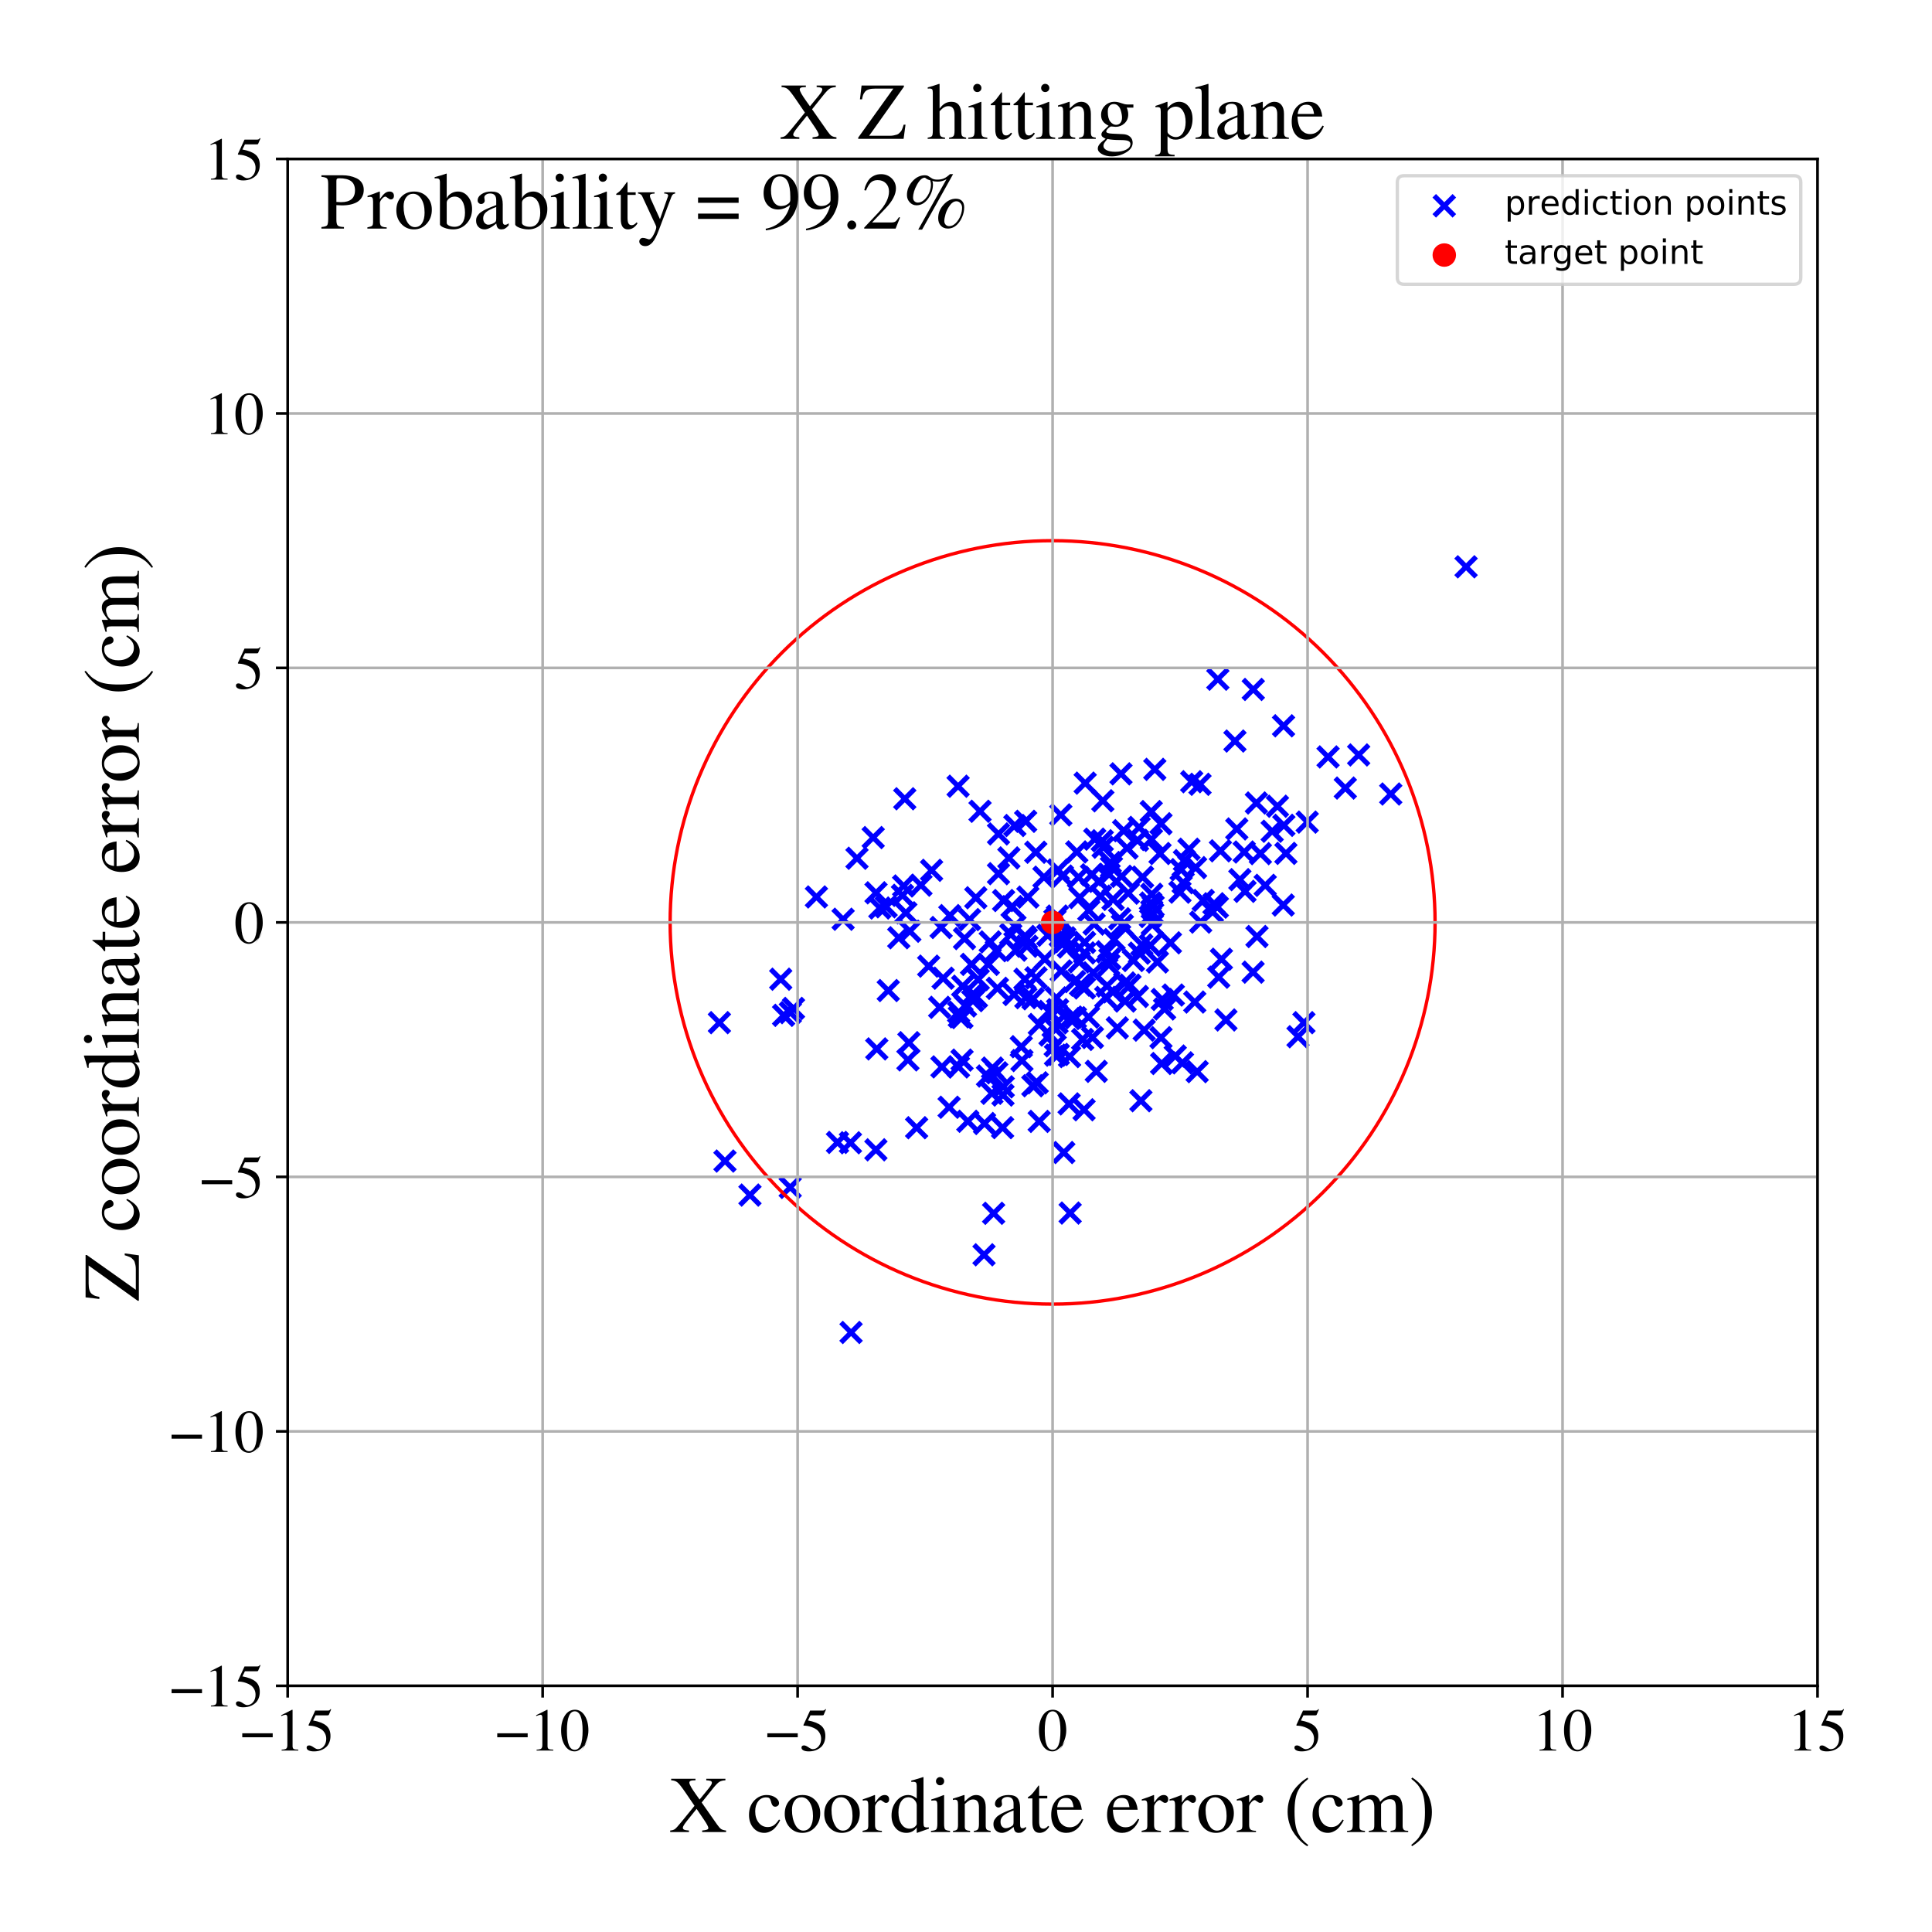 <?xml version="1.0" encoding="utf-8" standalone="no"?>
<!DOCTYPE svg PUBLIC "-//W3C//DTD SVG 1.1//EN"
  "http://www.w3.org/Graphics/SVG/1.1/DTD/svg11.dtd">
<!-- Created with matplotlib (https://matplotlib.org/) -->
<svg height="576pt" version="1.1" viewBox="0 0 576 576" width="576pt" xmlns="http://www.w3.org/2000/svg" xmlns:xlink="http://www.w3.org/1999/xlink">
 <defs>
  <style type="text/css">
*{stroke-linecap:butt;stroke-linejoin:round;}
  </style>
 </defs>
 <g id="figure_1">
  <g id="patch_1">
   <path d="M 0 576 
L 576 576 
L 576 0 
L 0 0 
z
" style="fill:#ffffff;"/>
  </g>
  <g id="axes_1">
   <g id="patch_2">
    <path d="M 85.766 502.609 
L 541.875 502.609 
L 541.875 47.391 
L 85.766 47.391 
z
" style="fill:#ffffff;"/>
   </g>
   <g id="PathCollection_1">
    <defs>
     <path d="M -3 3 
L 3 -3 
M -3 -3 
L 3 3 
" id="md204cd0459" style="stroke:#0000ff;stroke-width:1.5;"/>
    </defs>
    <g clip-path="url(#p479b619656)">
     <use style="fill:#0000ff;stroke:#0000ff;stroke-width:1.5;" x="281.186" xlink:href="#md204cd0459" y="291.64"/>
     <use style="fill:#0000ff;stroke:#0000ff;stroke-width:1.5;" x="261.137" xlink:href="#md204cd0459" y="342.798"/>
     <use style="fill:#0000ff;stroke:#0000ff;stroke-width:1.5;" x="373.649" xlink:href="#md204cd0459" y="205.548"/>
     <use style="fill:#0000ff;stroke:#0000ff;stroke-width:1.5;" x="322.779" xlink:href="#md204cd0459" y="309.895"/>
     <use style="fill:#0000ff;stroke:#0000ff;stroke-width:1.5;" x="335.434" xlink:href="#md204cd0459" y="298.449"/>
     <use style="fill:#0000ff;stroke:#0000ff;stroke-width:1.5;" x="395.947" xlink:href="#md204cd0459" y="225.667"/>
     <use style="fill:#0000ff;stroke:#0000ff;stroke-width:1.5;" x="317.155" xlink:href="#md204cd0459" y="343.611"/>
     <use style="fill:#0000ff;stroke:#0000ff;stroke-width:1.5;" x="291.113" xlink:href="#md204cd0459" y="297.276"/>
     <use style="fill:#0000ff;stroke:#0000ff;stroke-width:1.5;" x="304.481" xlink:href="#md204cd0459" y="312.057"/>
     <use style="fill:#0000ff;stroke:#0000ff;stroke-width:1.5;" x="216.142" xlink:href="#md204cd0459" y="346.151"/>
     <use style="fill:#0000ff;stroke:#0000ff;stroke-width:1.5;" x="340.145" xlink:href="#md204cd0459" y="328.166"/>
     <use style="fill:#0000ff;stroke:#0000ff;stroke-width:1.5;" x="235.634" xlink:href="#md204cd0459" y="301.905"/>
     <use style="fill:#0000ff;stroke:#0000ff;stroke-width:1.5;" x="356.206" xlink:href="#md204cd0459" y="298.747"/>
     <use style="fill:#0000ff;stroke:#0000ff;stroke-width:1.5;" x="267.955" xlink:href="#md204cd0459" y="279.573"/>
     <use style="fill:#0000ff;stroke:#0000ff;stroke-width:1.5;" x="335.304" xlink:href="#md204cd0459" y="293.053"/>
     <use style="fill:#0000ff;stroke:#0000ff;stroke-width:1.5;" x="323.359" xlink:href="#md204cd0459" y="280.959"/>
     <use style="fill:#0000ff;stroke:#0000ff;stroke-width:1.5;" x="286.79" xlink:href="#md204cd0459" y="303.377"/>
     <use style="fill:#0000ff;stroke:#0000ff;stroke-width:1.5;" x="289.641" xlink:href="#md204cd0459" y="287.514"/>
     <use style="fill:#0000ff;stroke:#0000ff;stroke-width:1.5;" x="343.07" xlink:href="#md204cd0459" y="269.227"/>
     <use style="fill:#0000ff;stroke:#0000ff;stroke-width:1.5;" x="305.983" xlink:href="#md204cd0459" y="279.813"/>
     <use style="fill:#0000ff;stroke:#0000ff;stroke-width:1.5;" x="354.473" xlink:href="#md204cd0459" y="253.19"/>
     <use style="fill:#0000ff;stroke:#0000ff;stroke-width:1.5;" x="311.237" xlink:href="#md204cd0459" y="261.516"/>
     <use style="fill:#0000ff;stroke:#0000ff;stroke-width:1.5;" x="357.966" xlink:href="#md204cd0459" y="274.916"/>
     <use style="fill:#0000ff;stroke:#0000ff;stroke-width:1.5;" x="313.982" xlink:href="#md204cd0459" y="306.065"/>
     <use style="fill:#0000ff;stroke:#0000ff;stroke-width:1.5;" x="280.15" xlink:href="#md204cd0459" y="300.324"/>
     <use style="fill:#0000ff;stroke:#0000ff;stroke-width:1.5;" x="329.67" xlink:href="#md204cd0459" y="297.355"/>
     <use style="fill:#0000ff;stroke:#0000ff;stroke-width:1.5;" x="302.878" xlink:href="#md204cd0459" y="283.282"/>
     <use style="fill:#0000ff;stroke:#0000ff;stroke-width:1.5;" x="414.635" xlink:href="#md204cd0459" y="236.723"/>
     <use style="fill:#0000ff;stroke:#0000ff;stroke-width:1.5;" x="314.588" xlink:href="#md204cd0459" y="311.789"/>
     <use style="fill:#0000ff;stroke:#0000ff;stroke-width:1.5;" x="270.688" xlink:href="#md204cd0459" y="315.995"/>
     <use style="fill:#0000ff;stroke:#0000ff;stroke-width:1.5;" x="249.683" xlink:href="#md204cd0459" y="340.599"/>
     <use style="fill:#0000ff;stroke:#0000ff;stroke-width:1.5;" x="321.538" xlink:href="#md204cd0459" y="261.551"/>
     <use style="fill:#0000ff;stroke:#0000ff;stroke-width:1.5;" x="339.614" xlink:href="#md204cd0459" y="246.676"/>
     <use style="fill:#0000ff;stroke:#0000ff;stroke-width:1.5;" x="331.011" xlink:href="#md204cd0459" y="257.148"/>
     <use style="fill:#0000ff;stroke:#0000ff;stroke-width:1.5;" x="368.181" xlink:href="#md204cd0459" y="220.933"/>
     <use style="fill:#0000ff;stroke:#0000ff;stroke-width:1.5;" x="319.051" xlink:href="#md204cd0459" y="361.658"/>
     <use style="fill:#0000ff;stroke:#0000ff;stroke-width:1.5;" x="299.212" xlink:href="#md204cd0459" y="268.483"/>
     <use style="fill:#0000ff;stroke:#0000ff;stroke-width:1.5;" x="328.621" xlink:href="#md204cd0459" y="250.657"/>
     <use style="fill:#0000ff;stroke:#0000ff;stroke-width:1.5;" x="307.927" xlink:href="#md204cd0459" y="323.703"/>
     <use style="fill:#0000ff;stroke:#0000ff;stroke-width:1.5;" x="290.037" xlink:href="#md204cd0459" y="298.325"/>
     <use style="fill:#0000ff;stroke:#0000ff;stroke-width:1.5;" x="326.392" xlink:href="#md204cd0459" y="250.186"/>
     <use style="fill:#0000ff;stroke:#0000ff;stroke-width:1.5;" x="274.567" xlink:href="#md204cd0459" y="263.899"/>
     <use style="fill:#0000ff;stroke:#0000ff;stroke-width:1.5;" x="316.551" xlink:href="#md204cd0459" y="281.389"/>
     <use style="fill:#0000ff;stroke:#0000ff;stroke-width:1.5;" x="314.509" xlink:href="#md204cd0459" y="274.297"/>
     <use style="fill:#0000ff;stroke:#0000ff;stroke-width:1.5;" x="290.019" xlink:href="#md204cd0459" y="296.435"/>
     <use style="fill:#0000ff;stroke:#0000ff;stroke-width:1.5;" x="330.655" xlink:href="#md204cd0459" y="260.67"/>
     <use style="fill:#0000ff;stroke:#0000ff;stroke-width:1.5;" x="235.588" xlink:href="#md204cd0459" y="354.006"/>
     <use style="fill:#0000ff;stroke:#0000ff;stroke-width:1.5;" x="295.898" xlink:href="#md204cd0459" y="318.431"/>
     <use style="fill:#0000ff;stroke:#0000ff;stroke-width:1.5;" x="321.034" xlink:href="#md204cd0459" y="253.987"/>
     <use style="fill:#0000ff;stroke:#0000ff;stroke-width:1.5;" x="286.821" xlink:href="#md204cd0459" y="316.055"/>
     <use style="fill:#0000ff;stroke:#0000ff;stroke-width:1.5;" x="328.879" xlink:href="#md204cd0459" y="252.583"/>
     <use style="fill:#0000ff;stroke:#0000ff;stroke-width:1.5;" x="316.096" xlink:href="#md204cd0459" y="279.08"/>
     <use style="fill:#0000ff;stroke:#0000ff;stroke-width:1.5;" x="348.943" xlink:href="#md204cd0459" y="281.084"/>
     <use style="fill:#0000ff;stroke:#0000ff;stroke-width:1.5;" x="401.087" xlink:href="#md204cd0459" y="234.952"/>
     <use style="fill:#0000ff;stroke:#0000ff;stroke-width:1.5;" x="293.37" xlink:href="#md204cd0459" y="374.098"/>
     <use style="fill:#0000ff;stroke:#0000ff;stroke-width:1.5;" x="287.553" xlink:href="#md204cd0459" y="279.823"/>
     <use style="fill:#0000ff;stroke:#0000ff;stroke-width:1.5;" x="316.74" xlink:href="#md204cd0459" y="261.194"/>
     <use style="fill:#0000ff;stroke:#0000ff;stroke-width:1.5;" x="314.916" xlink:href="#md204cd0459" y="297.5"/>
     <use style="fill:#0000ff;stroke:#0000ff;stroke-width:1.5;" x="276.877" xlink:href="#md204cd0459" y="288.044"/>
     <use style="fill:#0000ff;stroke:#0000ff;stroke-width:1.5;" x="330.886" xlink:href="#md204cd0459" y="285.863"/>
     <use style="fill:#0000ff;stroke:#0000ff;stroke-width:1.5;" x="343.292" xlink:href="#md204cd0459" y="250.278"/>
     <use style="fill:#0000ff;stroke:#0000ff;stroke-width:1.5;" x="262.314" xlink:href="#md204cd0459" y="270.711"/>
     <use style="fill:#0000ff;stroke:#0000ff;stroke-width:1.5;" x="296.236" xlink:href="#md204cd0459" y="361.73"/>
     <use style="fill:#0000ff;stroke:#0000ff;stroke-width:1.5;" x="329.988" xlink:href="#md204cd0459" y="283.775"/>
     <use style="fill:#0000ff;stroke:#0000ff;stroke-width:1.5;" x="364.151" xlink:href="#md204cd0459" y="285.974"/>
     <use style="fill:#0000ff;stroke:#0000ff;stroke-width:1.5;" x="315.253" xlink:href="#md204cd0459" y="273.108"/>
     <use style="fill:#0000ff;stroke:#0000ff;stroke-width:1.5;" x="315.533" xlink:href="#md204cd0459" y="314.363"/>
     <use style="fill:#0000ff;stroke:#0000ff;stroke-width:1.5;" x="365.492" xlink:href="#md204cd0459" y="304.087"/>
     <use style="fill:#0000ff;stroke:#0000ff;stroke-width:1.5;" x="343.78" xlink:href="#md204cd0459" y="270.166"/>
     <use style="fill:#0000ff;stroke:#0000ff;stroke-width:1.5;" x="318.542" xlink:href="#md204cd0459" y="282.318"/>
     <use style="fill:#0000ff;stroke:#0000ff;stroke-width:1.5;" x="361.929" xlink:href="#md204cd0459" y="269.445"/>
     <use style="fill:#0000ff;stroke:#0000ff;stroke-width:1.5;" x="298.912" xlink:href="#md204cd0459" y="336.192"/>
     <use style="fill:#0000ff;stroke:#0000ff;stroke-width:1.5;" x="304.68" xlink:href="#md204cd0459" y="316.197"/>
     <use style="fill:#0000ff;stroke:#0000ff;stroke-width:1.5;" x="305.791" xlink:href="#md204cd0459" y="244.859"/>
     <use style="fill:#0000ff;stroke:#0000ff;stroke-width:1.5;" x="388.745" xlink:href="#md204cd0459" y="304.895"/>
     <use style="fill:#0000ff;stroke:#0000ff;stroke-width:1.5;" x="290.925" xlink:href="#md204cd0459" y="267.651"/>
     <use style="fill:#0000ff;stroke:#0000ff;stroke-width:1.5;" x="318.735" xlink:href="#md204cd0459" y="329.111"/>
     <use style="fill:#0000ff;stroke:#0000ff;stroke-width:1.5;" x="315.476" xlink:href="#md204cd0459" y="259.371"/>
     <use style="fill:#0000ff;stroke:#0000ff;stroke-width:1.5;" x="285.643" xlink:href="#md204cd0459" y="234.402"/>
     <use style="fill:#0000ff;stroke:#0000ff;stroke-width:1.5;" x="320.623" xlink:href="#md204cd0459" y="303.422"/>
     <use style="fill:#0000ff;stroke:#0000ff;stroke-width:1.5;" x="326.841" xlink:href="#md204cd0459" y="319.41"/>
     <use style="fill:#0000ff;stroke:#0000ff;stroke-width:1.5;" x="314.681" xlink:href="#md204cd0459" y="314.583"/>
     <use style="fill:#0000ff;stroke:#0000ff;stroke-width:1.5;" x="312.383" xlink:href="#md204cd0459" y="278.838"/>
     <use style="fill:#0000ff;stroke:#0000ff;stroke-width:1.5;" x="271.254" xlink:href="#md204cd0459" y="277.636"/>
     <use style="fill:#0000ff;stroke:#0000ff;stroke-width:1.5;" x="232.765" xlink:href="#md204cd0459" y="291.935"/>
     <use style="fill:#0000ff;stroke:#0000ff;stroke-width:1.5;" x="345.848" xlink:href="#md204cd0459" y="254.462"/>
     <use style="fill:#0000ff;stroke:#0000ff;stroke-width:1.5;" x="346.125" xlink:href="#md204cd0459" y="245.581"/>
     <use style="fill:#0000ff;stroke:#0000ff;stroke-width:1.5;" x="331.813" xlink:href="#md204cd0459" y="295.712"/>
     <use style="fill:#0000ff;stroke:#0000ff;stroke-width:1.5;" x="325.693" xlink:href="#md204cd0459" y="309.319"/>
     <use style="fill:#0000ff;stroke:#0000ff;stroke-width:1.5;" x="261.172" xlink:href="#md204cd0459" y="266.179"/>
     <use style="fill:#0000ff;stroke:#0000ff;stroke-width:1.5;" x="285.749" xlink:href="#md204cd0459" y="318.091"/>
     <use style="fill:#0000ff;stroke:#0000ff;stroke-width:1.5;" x="269.409" xlink:href="#md204cd0459" y="264.14"/>
     <use style="fill:#0000ff;stroke:#0000ff;stroke-width:1.5;" x="318.924" xlink:href="#md204cd0459" y="303.657"/>
     <use style="fill:#0000ff;stroke:#0000ff;stroke-width:1.5;" x="343.387" xlink:href="#md204cd0459" y="266.622"/>
     <use style="fill:#0000ff;stroke:#0000ff;stroke-width:1.5;" x="377.206" xlink:href="#md204cd0459" y="263.949"/>
     <use style="fill:#0000ff;stroke:#0000ff;stroke-width:1.5;" x="280.828" xlink:href="#md204cd0459" y="318.078"/>
     <use style="fill:#0000ff;stroke:#0000ff;stroke-width:1.5;" x="251.366" xlink:href="#md204cd0459" y="274.059"/>
     <use style="fill:#0000ff;stroke:#0000ff;stroke-width:1.5;" x="309.235" xlink:href="#md204cd0459" y="322.822"/>
     <use style="fill:#0000ff;stroke:#0000ff;stroke-width:1.5;" x="346.497" xlink:href="#md204cd0459" y="297.98"/>
     <use style="fill:#0000ff;stroke:#0000ff;stroke-width:1.5;" x="326.203" xlink:href="#md204cd0459" y="275.505"/>
     <use style="fill:#0000ff;stroke:#0000ff;stroke-width:1.5;" x="383.374" xlink:href="#md204cd0459" y="254.424"/>
     <use style="fill:#0000ff;stroke:#0000ff;stroke-width:1.5;" x="253.548" xlink:href="#md204cd0459" y="340.7"/>
     <use style="fill:#0000ff;stroke:#0000ff;stroke-width:1.5;" x="324.532" xlink:href="#md204cd0459" y="303.227"/>
     <use style="fill:#0000ff;stroke:#0000ff;stroke-width:1.5;" x="339.129" xlink:href="#md204cd0459" y="250.535"/>
     <use style="fill:#0000ff;stroke:#0000ff;stroke-width:1.5;" x="302.311" xlink:href="#md204cd0459" y="296.499"/>
     <use style="fill:#0000ff;stroke:#0000ff;stroke-width:1.5;" x="333.799" xlink:href="#md204cd0459" y="273.902"/>
     <use style="fill:#0000ff;stroke:#0000ff;stroke-width:1.5;" x="297.693" xlink:href="#md204cd0459" y="248.622"/>
     <use style="fill:#0000ff;stroke:#0000ff;stroke-width:1.5;" x="363.344" xlink:href="#md204cd0459" y="291.335"/>
     <use style="fill:#0000ff;stroke:#0000ff;stroke-width:1.5;" x="352.148" xlink:href="#md204cd0459" y="259.276"/>
     <use style="fill:#0000ff;stroke:#0000ff;stroke-width:1.5;" x="334.617" xlink:href="#md204cd0459" y="275.814"/>
     <use style="fill:#0000ff;stroke:#0000ff;stroke-width:1.5;" x="339.112" xlink:href="#md204cd0459" y="297.085"/>
     <use style="fill:#0000ff;stroke:#0000ff;stroke-width:1.5;" x="362.936" xlink:href="#md204cd0459" y="270.448"/>
     <use style="fill:#0000ff;stroke:#0000ff;stroke-width:1.5;" x="374.572" xlink:href="#md204cd0459" y="239.396"/>
     <use style="fill:#0000ff;stroke:#0000ff;stroke-width:1.5;" x="291.655" xlink:href="#md204cd0459" y="292.02"/>
     <use style="fill:#0000ff;stroke:#0000ff;stroke-width:1.5;" x="322.139" xlink:href="#md204cd0459" y="293.689"/>
     <use style="fill:#0000ff;stroke:#0000ff;stroke-width:1.5;" x="288.55" xlink:href="#md204cd0459" y="334.294"/>
     <use style="fill:#0000ff;stroke:#0000ff;stroke-width:1.5;" x="311.477" xlink:href="#md204cd0459" y="285.94"/>
     <use style="fill:#0000ff;stroke:#0000ff;stroke-width:1.5;" x="318.876" xlink:href="#md204cd0459" y="315.012"/>
     <use style="fill:#0000ff;stroke:#0000ff;stroke-width:1.5;" x="243.41" xlink:href="#md204cd0459" y="267.416"/>
     <use style="fill:#0000ff;stroke:#0000ff;stroke-width:1.5;" x="316.271" xlink:href="#md204cd0459" y="242.952"/>
     <use style="fill:#0000ff;stroke:#0000ff;stroke-width:1.5;" x="325.965" xlink:href="#md204cd0459" y="290.044"/>
     <use style="fill:#0000ff;stroke:#0000ff;stroke-width:1.5;" x="382.76" xlink:href="#md204cd0459" y="246.061"/>
     <use style="fill:#0000ff;stroke:#0000ff;stroke-width:1.5;" x="292.182" xlink:href="#md204cd0459" y="241.872"/>
     <use style="fill:#0000ff;stroke:#0000ff;stroke-width:1.5;" x="405.065" xlink:href="#md204cd0459" y="225.075"/>
     <use style="fill:#0000ff;stroke:#0000ff;stroke-width:1.5;" x="305.84" xlink:href="#md204cd0459" y="297.441"/>
     <use style="fill:#0000ff;stroke:#0000ff;stroke-width:1.5;" x="363.854" xlink:href="#md204cd0459" y="253.661"/>
     <use style="fill:#0000ff;stroke:#0000ff;stroke-width:1.5;" x="343.643" xlink:href="#md204cd0459" y="272.334"/>
     <use style="fill:#0000ff;stroke:#0000ff;stroke-width:1.5;" x="333.116" xlink:href="#md204cd0459" y="306.449"/>
     <use style="fill:#0000ff;stroke:#0000ff;stroke-width:1.5;" x="323.321" xlink:href="#md204cd0459" y="294.549"/>
     <use style="fill:#0000ff;stroke:#0000ff;stroke-width:1.5;" x="309.854" xlink:href="#md204cd0459" y="305.438"/>
     <use style="fill:#0000ff;stroke:#0000ff;stroke-width:1.5;" x="323.35" xlink:href="#md204cd0459" y="284.103"/>
     <use style="fill:#0000ff;stroke:#0000ff;stroke-width:1.5;" x="320.369" xlink:href="#md204cd0459" y="292.645"/>
     <use style="fill:#0000ff;stroke:#0000ff;stroke-width:1.5;" x="380.852" xlink:href="#md204cd0459" y="240.37"/>
     <use style="fill:#0000ff;stroke:#0000ff;stroke-width:1.5;" x="287.849" xlink:href="#md204cd0459" y="299.913"/>
     <use style="fill:#0000ff;stroke:#0000ff;stroke-width:1.5;" x="327.673" xlink:href="#md204cd0459" y="262.76"/>
     <use style="fill:#0000ff;stroke:#0000ff;stroke-width:1.5;" x="299.098" xlink:href="#md204cd0459" y="324.022"/>
     <use style="fill:#0000ff;stroke:#0000ff;stroke-width:1.5;" x="297.048" xlink:href="#md204cd0459" y="283.436"/>
     <use style="fill:#0000ff;stroke:#0000ff;stroke-width:1.5;" x="255.502" xlink:href="#md204cd0459" y="255.876"/>
     <use style="fill:#0000ff;stroke:#0000ff;stroke-width:1.5;" x="307.991" xlink:href="#md204cd0459" y="297.778"/>
     <use style="fill:#0000ff;stroke:#0000ff;stroke-width:1.5;" x="343.542" xlink:href="#md204cd0459" y="275.663"/>
     <use style="fill:#0000ff;stroke:#0000ff;stroke-width:1.5;" x="382.587" xlink:href="#md204cd0459" y="269.826"/>
     <use style="fill:#0000ff;stroke:#0000ff;stroke-width:1.5;" x="346.128" xlink:href="#md204cd0459" y="309.372"/>
     <use style="fill:#0000ff;stroke:#0000ff;stroke-width:1.5;" x="369.65" xlink:href="#md204cd0459" y="262.254"/>
     <use style="fill:#0000ff;stroke:#0000ff;stroke-width:1.5;" x="233.623" xlink:href="#md204cd0459" y="302.709"/>
     <use style="fill:#0000ff;stroke:#0000ff;stroke-width:1.5;" x="270.06" xlink:href="#md204cd0459" y="272.147"/>
     <use style="fill:#0000ff;stroke:#0000ff;stroke-width:1.5;" x="308.813" xlink:href="#md204cd0459" y="254.088"/>
     <use style="fill:#0000ff;stroke:#0000ff;stroke-width:1.5;" x="323.533" xlink:href="#md204cd0459" y="233.481"/>
     <use style="fill:#0000ff;stroke:#0000ff;stroke-width:1.5;" x="261.4" xlink:href="#md204cd0459" y="312.717"/>
     <use style="fill:#0000ff;stroke:#0000ff;stroke-width:1.5;" x="343.222" xlink:href="#md204cd0459" y="241.96"/>
     <use style="fill:#0000ff;stroke:#0000ff;stroke-width:1.5;" x="269.743" xlink:href="#md204cd0459" y="238.143"/>
     <use style="fill:#0000ff;stroke:#0000ff;stroke-width:1.5;" x="287.016" xlink:href="#md204cd0459" y="294.03"/>
     <use style="fill:#0000ff;stroke:#0000ff;stroke-width:1.5;" x="356.452" xlink:href="#md204cd0459" y="258.666"/>
     <use style="fill:#0000ff;stroke:#0000ff;stroke-width:1.5;" x="293.519" xlink:href="#md204cd0459" y="334.952"/>
     <use style="fill:#0000ff;stroke:#0000ff;stroke-width:1.5;" x="336.001" xlink:href="#md204cd0459" y="252.833"/>
     <use style="fill:#0000ff;stroke:#0000ff;stroke-width:1.5;" x="328.096" xlink:href="#md204cd0459" y="267.186"/>
     <use style="fill:#0000ff;stroke:#0000ff;stroke-width:1.5;" x="290.046" xlink:href="#md204cd0459" y="296.907"/>
     <use style="fill:#0000ff;stroke:#0000ff;stroke-width:1.5;" x="313.039" xlink:href="#md204cd0459" y="308.574"/>
     <use style="fill:#0000ff;stroke:#0000ff;stroke-width:1.5;" x="328.792" xlink:href="#md204cd0459" y="238.745"/>
     <use style="fill:#0000ff;stroke:#0000ff;stroke-width:1.5;" x="334.998" xlink:href="#md204cd0459" y="247.652"/>
     <use style="fill:#0000ff;stroke:#0000ff;stroke-width:1.5;" x="330.596" xlink:href="#md204cd0459" y="287.644"/>
     <use style="fill:#0000ff;stroke:#0000ff;stroke-width:1.5;" x="295.733" xlink:href="#md204cd0459" y="325.949"/>
     <use style="fill:#0000ff;stroke:#0000ff;stroke-width:1.5;" x="350.381" xlink:href="#md204cd0459" y="314.84"/>
     <use style="fill:#0000ff;stroke:#0000ff;stroke-width:1.5;" x="437.093" xlink:href="#md204cd0459" y="168.989"/>
     <use style="fill:#0000ff;stroke:#0000ff;stroke-width:1.5;" x="379.282" xlink:href="#md204cd0459" y="247.83"/>
     <use style="fill:#0000ff;stroke:#0000ff;stroke-width:1.5;" x="294.653" xlink:href="#md204cd0459" y="287.51"/>
     <use style="fill:#0000ff;stroke:#0000ff;stroke-width:1.5;" x="289.058" xlink:href="#md204cd0459" y="274.158"/>
     <use style="fill:#0000ff;stroke:#0000ff;stroke-width:1.5;" x="317.447" xlink:href="#md204cd0459" y="279.603"/>
     <use style="fill:#0000ff;stroke:#0000ff;stroke-width:1.5;" x="382.67" xlink:href="#md204cd0459" y="216.386"/>
     <use style="fill:#0000ff;stroke:#0000ff;stroke-width:1.5;" x="295.223" xlink:href="#md204cd0459" y="280.811"/>
     <use style="fill:#0000ff;stroke:#0000ff;stroke-width:1.5;" x="297.688" xlink:href="#md204cd0459" y="260.471"/>
     <use style="fill:#0000ff;stroke:#0000ff;stroke-width:1.5;" x="301.358" xlink:href="#md204cd0459" y="278.598"/>
     <use style="fill:#0000ff;stroke:#0000ff;stroke-width:1.5;" x="282.969" xlink:href="#md204cd0459" y="330.115"/>
     <use style="fill:#0000ff;stroke:#0000ff;stroke-width:1.5;" x="260.333" xlink:href="#md204cd0459" y="249.711"/>
     <use style="fill:#0000ff;stroke:#0000ff;stroke-width:1.5;" x="373.592" xlink:href="#md204cd0459" y="289.837"/>
     <use style="fill:#0000ff;stroke:#0000ff;stroke-width:1.5;" x="309.826" xlink:href="#md204cd0459" y="334.332"/>
     <use style="fill:#0000ff;stroke:#0000ff;stroke-width:1.5;" x="236.573" xlink:href="#md204cd0459" y="300.642"/>
     <use style="fill:#0000ff;stroke:#0000ff;stroke-width:1.5;" x="315.312" xlink:href="#md204cd0459" y="301.014"/>
     <use style="fill:#0000ff;stroke:#0000ff;stroke-width:1.5;" x="374.751" xlink:href="#md204cd0459" y="279.21"/>
     <use style="fill:#0000ff;stroke:#0000ff;stroke-width:1.5;" x="214.479" xlink:href="#md204cd0459" y="304.89"/>
     <use style="fill:#0000ff;stroke:#0000ff;stroke-width:1.5;" x="361.464" xlink:href="#md204cd0459" y="271.828"/>
     <use style="fill:#0000ff;stroke:#0000ff;stroke-width:1.5;" x="280.584" xlink:href="#md204cd0459" y="276.524"/>
     <use style="fill:#0000ff;stroke:#0000ff;stroke-width:1.5;" x="308.868" xlink:href="#md204cd0459" y="291.531"/>
     <use style="fill:#0000ff;stroke:#0000ff;stroke-width:1.5;" x="270.98" xlink:href="#md204cd0459" y="310.864"/>
     <use style="fill:#0000ff;stroke:#0000ff;stroke-width:1.5;" x="352.753" xlink:href="#md204cd0459" y="263.173"/>
     <use style="fill:#0000ff;stroke:#0000ff;stroke-width:1.5;" x="349.808" xlink:href="#md204cd0459" y="296.656"/>
     <use style="fill:#0000ff;stroke:#0000ff;stroke-width:1.5;" x="332.16" xlink:href="#md204cd0459" y="280.123"/>
     <use style="fill:#0000ff;stroke:#0000ff;stroke-width:1.5;" x="353.124" xlink:href="#md204cd0459" y="256.572"/>
     <use style="fill:#0000ff;stroke:#0000ff;stroke-width:1.5;" x="386.987" xlink:href="#md204cd0459" y="309.085"/>
     <use style="fill:#0000ff;stroke:#0000ff;stroke-width:1.5;" x="345.063" xlink:href="#md204cd0459" y="286.802"/>
     <use style="fill:#0000ff;stroke:#0000ff;stroke-width:1.5;" x="344.287" xlink:href="#md204cd0459" y="229.375"/>
     <use style="fill:#0000ff;stroke:#0000ff;stroke-width:1.5;" x="301.735" xlink:href="#md204cd0459" y="270.302"/>
     <use style="fill:#0000ff;stroke:#0000ff;stroke-width:1.5;" x="253.732" xlink:href="#md204cd0459" y="397.26"/>
     <use style="fill:#0000ff;stroke:#0000ff;stroke-width:1.5;" x="283.181" xlink:href="#md204cd0459" y="272.975"/>
     <use style="fill:#0000ff;stroke:#0000ff;stroke-width:1.5;" x="297.17" xlink:href="#md204cd0459" y="319.839"/>
     <use style="fill:#0000ff;stroke:#0000ff;stroke-width:1.5;" x="302.585" xlink:href="#md204cd0459" y="276.07"/>
     <use style="fill:#0000ff;stroke:#0000ff;stroke-width:1.5;" x="334.206" xlink:href="#md204cd0459" y="230.712"/>
     <use style="fill:#0000ff;stroke:#0000ff;stroke-width:1.5;" x="363.086" xlink:href="#md204cd0459" y="202.498"/>
     <use style="fill:#0000ff;stroke:#0000ff;stroke-width:1.5;" x="312.787" xlink:href="#md204cd0459" y="301.539"/>
     <use style="fill:#0000ff;stroke:#0000ff;stroke-width:1.5;" x="317.523" xlink:href="#md204cd0459" y="280.697"/>
     <use style="fill:#0000ff;stroke:#0000ff;stroke-width:1.5;" x="347.204" xlink:href="#md204cd0459" y="300.814"/>
     <use style="fill:#0000ff;stroke:#0000ff;stroke-width:1.5;" x="358.744" xlink:href="#md204cd0459" y="268.45"/>
     <use style="fill:#0000ff;stroke:#0000ff;stroke-width:1.5;" x="285.803" xlink:href="#md204cd0459" y="301.777"/>
     <use style="fill:#0000ff;stroke:#0000ff;stroke-width:1.5;" x="368.733" xlink:href="#md204cd0459" y="247.138"/>
     <use style="fill:#0000ff;stroke:#0000ff;stroke-width:1.5;" x="302.555" xlink:href="#md204cd0459" y="246.119"/>
     <use style="fill:#0000ff;stroke:#0000ff;stroke-width:1.5;" x="297.36" xlink:href="#md204cd0459" y="294.65"/>
     <use style="fill:#0000ff;stroke:#0000ff;stroke-width:1.5;" x="336.389" xlink:href="#md204cd0459" y="266.283"/>
     <use style="fill:#0000ff;stroke:#0000ff;stroke-width:1.5;" x="277.743" xlink:href="#md204cd0459" y="259.48"/>
     <use style="fill:#0000ff;stroke:#0000ff;stroke-width:1.5;" x="351.79" xlink:href="#md204cd0459" y="265.985"/>
     <use style="fill:#0000ff;stroke:#0000ff;stroke-width:1.5;" x="306.163" xlink:href="#md204cd0459" y="282.108"/>
     <use style="fill:#0000ff;stroke:#0000ff;stroke-width:1.5;" x="264.827" xlink:href="#md204cd0459" y="295.317"/>
     <use style="fill:#0000ff;stroke:#0000ff;stroke-width:1.5;" x="389.729" xlink:href="#md204cd0459" y="245.103"/>
     <use style="fill:#0000ff;stroke:#0000ff;stroke-width:1.5;" x="331.365" xlink:href="#md204cd0459" y="258.54"/>
     <use style="fill:#0000ff;stroke:#0000ff;stroke-width:1.5;" x="321.912" xlink:href="#md204cd0459" y="267.593"/>
     <use style="fill:#0000ff;stroke:#0000ff;stroke-width:1.5;" x="375.762" xlink:href="#md204cd0459" y="254.493"/>
     <use style="fill:#0000ff;stroke:#0000ff;stroke-width:1.5;" x="371.181" xlink:href="#md204cd0459" y="265.743"/>
     <use style="fill:#0000ff;stroke:#0000ff;stroke-width:1.5;" x="352.53" xlink:href="#md204cd0459" y="316.871"/>
     <use style="fill:#0000ff;stroke:#0000ff;stroke-width:1.5;" x="286.02" xlink:href="#md204cd0459" y="303.141"/>
     <use style="fill:#0000ff;stroke:#0000ff;stroke-width:1.5;" x="299.022" xlink:href="#md204cd0459" y="326.475"/>
     <use style="fill:#0000ff;stroke:#0000ff;stroke-width:1.5;" x="355.293" xlink:href="#md204cd0459" y="233.06"/>
     <use style="fill:#0000ff;stroke:#0000ff;stroke-width:1.5;" x="337.911" xlink:href="#md204cd0459" y="286.357"/>
     <use style="fill:#0000ff;stroke:#0000ff;stroke-width:1.5;" x="294.412" xlink:href="#md204cd0459" y="320.801"/>
     <use style="fill:#0000ff;stroke:#0000ff;stroke-width:1.5;" x="305.467" xlink:href="#md204cd0459" y="279.196"/>
     <use style="fill:#0000ff;stroke:#0000ff;stroke-width:1.5;" x="321.757" xlink:href="#md204cd0459" y="286.763"/>
     <use style="fill:#0000ff;stroke:#0000ff;stroke-width:1.5;" x="370.941" xlink:href="#md204cd0459" y="254.017"/>
     <use style="fill:#0000ff;stroke:#0000ff;stroke-width:1.5;" x="340.645" xlink:href="#md204cd0459" y="261.49"/>
     <use style="fill:#0000ff;stroke:#0000ff;stroke-width:1.5;" x="269.063" xlink:href="#md204cd0459" y="266.929"/>
     <use style="fill:#0000ff;stroke:#0000ff;stroke-width:1.5;" x="341.123" xlink:href="#md204cd0459" y="307.118"/>
     <use style="fill:#0000ff;stroke:#0000ff;stroke-width:1.5;" x="316.377" xlink:href="#md204cd0459" y="289.469"/>
     <use style="fill:#0000ff;stroke:#0000ff;stroke-width:1.5;" x="331.843" xlink:href="#md204cd0459" y="268.147"/>
     <use style="fill:#0000ff;stroke:#0000ff;stroke-width:1.5;" x="330.054" xlink:href="#md204cd0459" y="293.941"/>
     <use style="fill:#0000ff;stroke:#0000ff;stroke-width:1.5;" x="315.137" xlink:href="#md204cd0459" y="304.928"/>
     <use style="fill:#0000ff;stroke:#0000ff;stroke-width:1.5;" x="306.449" xlink:href="#md204cd0459" y="267.466"/>
     <use style="fill:#0000ff;stroke:#0000ff;stroke-width:1.5;" x="339.69" xlink:href="#md204cd0459" y="284.166"/>
     <use style="fill:#0000ff;stroke:#0000ff;stroke-width:1.5;" x="324.613" xlink:href="#md204cd0459" y="271.419"/>
     <use style="fill:#0000ff;stroke:#0000ff;stroke-width:1.5;" x="300.783" xlink:href="#md204cd0459" y="255.777"/>
     <use style="fill:#0000ff;stroke:#0000ff;stroke-width:1.5;" x="342.975" xlink:href="#md204cd0459" y="273.25"/>
     <use style="fill:#0000ff;stroke:#0000ff;stroke-width:1.5;" x="336.882" xlink:href="#md204cd0459" y="293.709"/>
     <use style="fill:#0000ff;stroke:#0000ff;stroke-width:1.5;" x="223.588" xlink:href="#md204cd0459" y="356.297"/>
     <use style="fill:#0000ff;stroke:#0000ff;stroke-width:1.5;" x="305.557" xlink:href="#md204cd0459" y="291.959"/>
     <use style="fill:#0000ff;stroke:#0000ff;stroke-width:1.5;" x="356.919" xlink:href="#md204cd0459" y="319.497"/>
     <use style="fill:#0000ff;stroke:#0000ff;stroke-width:1.5;" x="357.761" xlink:href="#md204cd0459" y="233.825"/>
     <use style="fill:#0000ff;stroke:#0000ff;stroke-width:1.5;" x="342.927" xlink:href="#md204cd0459" y="281.863"/>
     <use style="fill:#0000ff;stroke:#0000ff;stroke-width:1.5;" x="340.427" xlink:href="#md204cd0459" y="281.721"/>
     <use style="fill:#0000ff;stroke:#0000ff;stroke-width:1.5;" x="325.438" xlink:href="#md204cd0459" y="260.808"/>
     <use style="fill:#0000ff;stroke:#0000ff;stroke-width:1.5;" x="273.281" xlink:href="#md204cd0459" y="336.214"/>
     <use style="fill:#0000ff;stroke:#0000ff;stroke-width:1.5;" x="323.199" xlink:href="#md204cd0459" y="330.86"/>
     <use style="fill:#0000ff;stroke:#0000ff;stroke-width:1.5;" x="334.392" xlink:href="#md204cd0459" y="261.262"/>
     <use style="fill:#0000ff;stroke:#0000ff;stroke-width:1.5;" x="264.188" xlink:href="#md204cd0459" y="270.345"/>
     <use style="fill:#0000ff;stroke:#0000ff;stroke-width:1.5;" x="346.325" xlink:href="#md204cd0459" y="317.071"/>
    </g>
   </g>
   <g id="PathCollection_2">
    <defs>
     <path d="M 0 3 
C 0.796 3 1.559 2.684 2.121 2.121 
C 2.684 1.559 3 0.796 3 0 
C 3 -0.796 2.684 -1.559 2.121 -2.121 
C 1.559 -2.684 0.796 -3 0 -3 
C -0.796 -3 -1.559 -2.684 -2.121 -2.121 
C -2.684 -1.559 -3 -0.796 -3 0 
C -3 0.796 -2.684 1.559 -2.121 2.121 
C -1.559 2.684 -0.796 3 0 3 
z
" id="m6f656ee255" style="stroke:#ff0000;"/>
    </defs>
    <g clip-path="url(#p479b619656)">
     <use style="fill:#ff0000;stroke:#ff0000;" x="313.82" xlink:href="#m6f656ee255" y="275"/>
    </g>
   </g>
   <g id="patch_3">
    <path clip-path="url(#p479b619656)" d="M 313.82 388.805 
C 344.061 388.805 373.067 376.814 394.45 355.472 
C 415.833 334.131 427.848 305.181 427.848 275 
C 427.848 244.819 415.833 215.869 394.45 194.528 
C 373.067 173.186 344.061 161.195 313.82 161.195 
C 283.58 161.195 254.574 173.186 233.191 194.528 
C 211.808 215.869 199.793 244.819 199.793 275 
C 199.793 305.181 211.808 334.131 233.191 355.472 
C 254.574 376.814 283.58 388.805 313.82 388.805 
z
" style="fill:none;stroke:#ff0000;stroke-linejoin:miter;"/>
   </g>
   <g id="matplotlib.axis_1">
    <g id="xtick_1">
     <g id="line2d_1">
      <path clip-path="url(#p479b619656)" d="M 85.766 502.609 
L 85.766 47.391 
" style="fill:none;stroke:#b0b0b0;stroke-linecap:square;stroke-width:0.8;"/>
     </g>
     <g id="line2d_2">
      <defs>
       <path d="M 0 0 
L 0 3.5 
" id="m91d98bce02" style="stroke:#000000;stroke-width:0.8;"/>
      </defs>
      <g>
       <use style="stroke:#000000;stroke-width:0.8;" x="85.766" xlink:href="#m91d98bce02" y="502.609"/>
      </g>
     </g>
     <g id="text_1">
      <!-- −15 -->
      <defs>
       <path d="M 3 22 
L 3 28.594 
L 53.406 28.594 
L 53.406 22 
z
" id="FreeSerif-8722"/>
       <path d="M 18.297 59.297 
Q 16.5 59.297 11.094 57.094 
L 11.094 58.5 
L 29.094 67.594 
L 29.906 67.406 
L 29.906 7.406 
Q 29.906 3.797 31.703 2.688 
Q 33.5 1.594 39.406 1.5 
L 39.406 0 
L 11.797 0 
L 11.797 1.5 
Q 17.406 1.703 19.344 3.141 
Q 21.297 4.594 21.297 9.297 
L 21.297 54.594 
Q 21.297 59.297 18.297 59.297 
z
" id="FreeSerif-49"/>
       <path d="M 35.703 19.406 
Q 35.703 24.703 33.344 28.797 
Q 31 32.906 27.641 35.156 
Q 24.297 37.406 20.141 38.844 
Q 16 40.297 12.953 40.75 
Q 9.906 41.203 7.594 41.203 
Q 6.406 41.203 6.406 42 
Q 6.406 42.297 6.5 42.5 
L 17.406 66.203 
L 38.297 66.203 
Q 39.906 66.203 40.844 66.703 
Q 41.797 67.203 42.906 68.797 
L 43.797 68.094 
L 40 59.203 
Q 39.594 58.297 37.703 58.297 
L 18.094 58.297 
L 13.906 49.797 
Q 28.5 47.203 35.594 41.344 
Q 42.703 35.5 42.703 24.203 
Q 42.703 18.297 40.844 13.688 
Q 39 9.094 36.141 6.297 
Q 33.297 3.5 29.547 1.703 
Q 25.797 -0.094 22.344 -0.75 
Q 18.906 -1.406 15.406 -1.406 
Q 9.797 -1.406 6.5 0.25 
Q 3.203 1.906 3.203 4.797 
Q 3.203 8.5 7.5 8.5 
Q 10.297 8.5 14.75 5.391 
Q 19.203 2.297 21.797 2.297 
Q 27.703 2.297 31.703 7.25 
Q 35.703 12.203 35.703 19.406 
z
" id="FreeSerif-53"/>
      </defs>
      <g transform="translate(71.689 521.903)scale(0.18 -0.18)">
       <use xlink:href="#FreeSerif-8722"/>
       <use x="56.4" xlink:href="#FreeSerif-49"/>
       <use x="106.4" xlink:href="#FreeSerif-53"/>
      </g>
     </g>
    </g>
    <g id="xtick_2">
     <g id="line2d_3">
      <path clip-path="url(#p479b619656)" d="M 161.784 502.609 
L 161.784 47.391 
" style="fill:none;stroke:#b0b0b0;stroke-linecap:square;stroke-width:0.8;"/>
     </g>
     <g id="line2d_4">
      <g>
       <use style="stroke:#000000;stroke-width:0.8;" x="161.784" xlink:href="#m91d98bce02" y="502.609"/>
      </g>
     </g>
     <g id="text_2">
      <!-- −10 -->
      <defs>
       <path d="M 47.594 17.797 
Q 35.203 -1.406 25 -1.406 
Q 14.797 -1.406 8.594 8.391 
Q 2.406 18.203 2.406 33.594 
Q 2.406 48.094 8.594 57.844 
Q 14.797 67.594 25.406 67.594 
Q 35.203 67.594 41.391 58 
Q 47.594 48.406 47.594 33 
Q 47.594 17.797 35.203 -1.406 
z
M 25.094 65 
Q 12 65 12 32.703 
Q 12 1.203 25 1.203 
Q 38 1.203 38 32.797 
Q 38 48.5 34.703 56.75 
Q 31.406 65 25.094 65 
z
" id="FreeSerif-48"/>
      </defs>
      <g transform="translate(147.707 521.903)scale(0.18 -0.18)">
       <use xlink:href="#FreeSerif-8722"/>
       <use x="56.4" xlink:href="#FreeSerif-49"/>
       <use x="106.4" xlink:href="#FreeSerif-48"/>
      </g>
     </g>
    </g>
    <g id="xtick_3">
     <g id="line2d_5">
      <path clip-path="url(#p479b619656)" d="M 237.802 502.609 
L 237.802 47.391 
" style="fill:none;stroke:#b0b0b0;stroke-linecap:square;stroke-width:0.8;"/>
     </g>
     <g id="line2d_6">
      <g>
       <use style="stroke:#000000;stroke-width:0.8;" x="237.802" xlink:href="#m91d98bce02" y="502.609"/>
      </g>
     </g>
     <g id="text_3">
      <!-- −5 -->
      <g transform="translate(228.226 521.903)scale(0.18 -0.18)">
       <use xlink:href="#FreeSerif-8722"/>
       <use x="56.4" xlink:href="#FreeSerif-53"/>
      </g>
     </g>
    </g>
    <g id="xtick_4">
     <g id="line2d_7">
      <path clip-path="url(#p479b619656)" d="M 313.82 502.609 
L 313.82 47.391 
" style="fill:none;stroke:#b0b0b0;stroke-linecap:square;stroke-width:0.8;"/>
     </g>
     <g id="line2d_8">
      <g>
       <use style="stroke:#000000;stroke-width:0.8;" x="313.82" xlink:href="#m91d98bce02" y="502.609"/>
      </g>
     </g>
     <g id="text_4">
      <!-- 0 -->
      <g transform="translate(309.32 521.903)scale(0.18 -0.18)">
       <use xlink:href="#FreeSerif-48"/>
      </g>
     </g>
    </g>
    <g id="xtick_5">
     <g id="line2d_9">
      <path clip-path="url(#p479b619656)" d="M 389.839 502.609 
L 389.839 47.391 
" style="fill:none;stroke:#b0b0b0;stroke-linecap:square;stroke-width:0.8;"/>
     </g>
     <g id="line2d_10">
      <g>
       <use style="stroke:#000000;stroke-width:0.8;" x="389.839" xlink:href="#m91d98bce02" y="502.609"/>
      </g>
     </g>
     <g id="text_5">
      <!-- 5 -->
      <g transform="translate(385.339 521.903)scale(0.18 -0.18)">
       <use xlink:href="#FreeSerif-53"/>
      </g>
     </g>
    </g>
    <g id="xtick_6">
     <g id="line2d_11">
      <path clip-path="url(#p479b619656)" d="M 465.857 502.609 
L 465.857 47.391 
" style="fill:none;stroke:#b0b0b0;stroke-linecap:square;stroke-width:0.8;"/>
     </g>
     <g id="line2d_12">
      <g>
       <use style="stroke:#000000;stroke-width:0.8;" x="465.857" xlink:href="#m91d98bce02" y="502.609"/>
      </g>
     </g>
     <g id="text_6">
      <!-- 10 -->
      <g transform="translate(456.857 521.903)scale(0.18 -0.18)">
       <use xlink:href="#FreeSerif-49"/>
       <use x="50" xlink:href="#FreeSerif-48"/>
      </g>
     </g>
    </g>
    <g id="xtick_7">
     <g id="line2d_13">
      <path clip-path="url(#p479b619656)" d="M 541.875 502.609 
L 541.875 47.391 
" style="fill:none;stroke:#b0b0b0;stroke-linecap:square;stroke-width:0.8;"/>
     </g>
     <g id="line2d_14">
      <g>
       <use style="stroke:#000000;stroke-width:0.8;" x="541.875" xlink:href="#m91d98bce02" y="502.609"/>
      </g>
     </g>
     <g id="text_7">
      <!-- 15 -->
      <g transform="translate(532.875 521.903)scale(0.18 -0.18)">
       <use xlink:href="#FreeSerif-49"/>
       <use x="50" xlink:href="#FreeSerif-53"/>
      </g>
     </g>
    </g>
    <g id="text_8">
     <!-- X coordinate error (cm) -->
     <defs>
      <path d="M 69.594 66.203 
L 69.594 64.297 
Q 64.703 64 62.047 62.344 
Q 59.406 60.703 54.703 54.906 
L 40.094 36.703 
L 59.297 9.297 
Q 62.297 5 64.297 3.703 
Q 66.297 2.406 70.406 1.906 
L 70.406 0 
L 40.703 0 
L 40.703 1.906 
Q 44.797 2.297 46.594 2.938 
Q 48.406 3.594 48.406 5 
Q 48.406 7.203 43.297 14.797 
L 33.797 28.797 
L 21.906 14 
Q 16.703 7.5 16.703 5.406 
Q 16.703 3.703 18.297 2.953 
Q 19.906 2.203 24.297 1.906 
L 24.297 0 
L 1 0 
L 1 1.906 
Q 4.906 2.203 7 3.797 
Q 9.094 5.406 15.5 13.297 
L 31.203 32.594 
L 20.297 48.594 
Q 13.297 58.906 10.25 61.5 
Q 7.203 64.094 2.203 64.297 
L 2.203 66.203 
L 32.406 66.203 
L 32.406 64.297 
L 29.594 64.203 
Q 24.797 64.094 24.797 61.297 
Q 24.797 58.094 33.297 46.297 
L 37.5 40.406 
L 48.797 54.203 
Q 52.797 59.203 52.797 61.094 
Q 52.797 62.797 51.344 63.438 
Q 49.906 64.094 45.797 64.297 
L 45.797 66.203 
z
" id="FreeSerif-88"/>
      <path id="FreeSerif-32"/>
      <path d="M 2.5 21.297 
Q 2.5 32.406 9.047 39.203 
Q 15.594 46 24.406 46 
Q 30.703 46 35.25 42.953 
Q 39.797 39.906 39.797 35.703 
Q 39.797 34 38.391 32.75 
Q 37 31.5 35 31.5 
Q 31.594 31.5 30.297 36.094 
L 29.703 38.297 
Q 28.906 41.094 27.703 42.094 
Q 26.5 43.094 23.797 43.094 
Q 17.703 43.094 13.953 38.25 
Q 10.203 33.406 10.203 25.703 
Q 10.203 17.094 14.547 11.641 
Q 18.906 6.203 25.703 6.203 
Q 30 6.203 33.094 8.25 
Q 36.203 10.297 39.797 15.594 
L 41.203 14.703 
Q 40.203 12.703 39.453 11.391 
Q 38.703 10.094 36.75 7.5 
Q 34.797 4.906 32.891 3.297 
Q 31 1.703 27.891 0.344 
Q 24.797 -1 21.5 -1 
Q 13.203 -1 7.844 5.25 
Q 2.5 11.5 2.5 21.297 
z
" id="FreeSerif-99"/>
      <path d="M 24.594 46 
Q 34.203 46 40.391 39.594 
Q 46.594 33.203 46.594 23.406 
Q 46.594 13 40.188 6 
Q 33.797 -1 24.391 -1 
Q 15 -1 8.75 5.75 
Q 2.5 12.5 2.5 22.594 
Q 2.5 32.906 8.641 39.453 
Q 14.797 46 24.594 46 
z
M 11.5 27.5 
Q 11.5 16.797 15.391 9.297 
Q 19.297 1.797 25.594 1.797 
Q 31.203 1.797 34.391 6.594 
Q 37.594 11.406 37.594 19.906 
Q 37.594 30.203 33.594 36.703 
Q 29.594 43.203 23.297 43.203 
Q 18 43.203 14.75 38.891 
Q 11.5 34.594 11.5 27.5 
z
" id="FreeSerif-111"/>
      <path d="M 30.094 36.203 
Q 28.594 36.203 26.391 37.953 
Q 24.203 39.703 23.5 39.703 
Q 21.5 39.703 19 36.797 
Q 16.5 33.906 16.5 31.5 
L 16.5 9 
Q 16.5 4.703 18.203 3.203 
Q 19.906 1.703 25 1.5 
L 25 0 
L 1 0 
L 1 1.5 
Q 5.797 2.406 6.938 3.5 
Q 8.094 4.594 8.094 8.406 
L 8.094 33.406 
Q 8.094 36.703 7.344 38.047 
Q 6.594 39.406 4.703 39.406 
Q 3.094 39.406 1.203 39 
L 1.203 40.594 
Q 9.203 43.203 16 46 
L 16.5 45.797 
L 16.5 36.594 
Q 20.203 41.906 22.797 43.953 
Q 25.406 46 28.5 46 
Q 31.094 46 32.547 44.594 
Q 34 43.203 34 40.703 
Q 34 38.594 32.953 37.391 
Q 31.906 36.203 30.094 36.203 
z
" id="FreeSerif-114"/>
      <path d="M 34.203 -1 
L 33.797 -0.703 
L 33.797 5.703 
Q 29 -1 21 -1 
Q 12.703 -1 7.594 4.953 
Q 2.5 10.906 2.5 20.5 
Q 2.5 31.094 8.594 38.547 
Q 14.703 46 23.297 46 
Q 28.703 46 33.797 41.703 
L 33.797 57.297 
Q 33.797 60.406 32.891 61.406 
Q 32 62.406 29.203 62.406 
Q 27.797 62.406 27 62.297 
L 27 63.906 
Q 36.094 66.297 41.703 68.297 
L 42.203 68.094 
L 42.203 11.406 
Q 42.203 7.906 43.047 6.797 
Q 43.906 5.703 46.594 5.703 
Q 47.094 5.703 48.906 5.797 
L 48.906 4.203 
z
M 24.906 4.203 
Q 28.703 4.203 31.25 6.344 
Q 33.797 8.5 33.797 10.203 
L 33.797 33.203 
Q 33.797 37.203 30.688 40.203 
Q 27.594 43.203 23.594 43.203 
Q 17.906 43.203 14.5 38.094 
Q 11.094 33 11.094 24.5 
Q 11.094 15.297 14.891 9.75 
Q 18.703 4.203 24.906 4.203 
z
" id="FreeSerif-100"/>
      <path d="M 6.203 39.297 
Q 4 39.297 2 39 
L 2 40.5 
Q 9 42.5 17.5 46 
L 17.906 45.703 
L 17.906 10.203 
Q 17.906 4.797 19.156 3.344 
Q 20.406 1.906 25.297 1.5 
L 25.297 0 
L 1.594 0 
L 1.594 1.5 
Q 6.797 1.797 8.141 3.297 
Q 9.5 4.797 9.5 10.203 
L 9.5 33.406 
Q 9.5 36.703 8.75 38 
Q 8 39.297 6.203 39.297 
z
M 12.797 68.297 
Q 15 68.297 16.5 66.797 
Q 18 65.297 18 63.203 
Q 18 61 16.5 59.547 
Q 15 58.094 12.797 58.094 
Q 10.703 58.094 9.25 59.594 
Q 7.797 61.094 7.797 63.188 
Q 7.797 65.297 9.297 66.797 
Q 10.797 68.297 12.797 68.297 
z
" id="FreeSerif-105"/>
      <path d="M 1 39.797 
L 1 41.5 
Q 8.406 43.703 14.797 46 
L 15.5 45.797 
L 15.5 37.906 
Q 20.594 42.703 23.547 44.344 
Q 26.5 46 30 46 
Q 35.5 46 38.641 42.047 
Q 41.797 38.094 41.797 31 
L 41.797 8.094 
Q 41.797 4.406 43 3.156 
Q 44.203 1.906 47.906 1.5 
L 47.906 0 
L 27.094 0 
L 27.094 1.5 
Q 30.906 1.797 32.156 3.5 
Q 33.406 5.203 33.406 9.906 
L 33.406 30.797 
Q 33.406 40.5 26.094 40.5 
Q 23.594 40.5 21.5 39.344 
Q 19.406 38.203 15.797 34.797 
L 15.797 6.703 
Q 15.797 4 17.188 2.891 
Q 18.594 1.797 22.406 1.5 
L 22.406 0 
L 1.203 0 
L 1.203 1.5 
Q 5 1.797 6.203 3.25 
Q 7.406 4.703 7.406 9 
L 7.406 33.797 
Q 7.406 37.5 6.594 38.844 
Q 5.797 40.203 3.703 40.203 
Q 1.797 40.203 1 39.797 
z
" id="FreeSerif-110"/>
      <path d="M 2.5 9.703 
Q 2.5 11.5 2.891 13.047 
Q 3.297 14.594 4.297 15.938 
Q 5.297 17.297 6.188 18.391 
Q 7.094 19.5 8.891 20.641 
Q 10.703 21.797 11.891 22.547 
Q 13.094 23.297 15.547 24.344 
Q 18 25.406 19.297 25.953 
Q 20.594 26.5 23.391 27.594 
Q 26.203 28.703 27.5 29.203 
L 27.5 35.297 
Q 27.5 43.594 19.906 43.594 
Q 16.906 43.594 14.797 42.141 
Q 12.703 40.703 12.703 38.703 
Q 12.703 37.906 12.953 36.5 
Q 13.203 35.094 13.203 34.703 
Q 13.203 33 11.844 31.75 
Q 10.5 30.5 8.703 30.5 
Q 7 30.5 5.703 31.797 
Q 4.406 33.094 4.406 34.797 
Q 4.406 39.5 9.25 42.75 
Q 14.094 46 21.203 46 
Q 29.406 46 32.5 42.047 
Q 35.594 38.094 35.594 30 
L 35.594 10.5 
Q 35.594 7.203 36.25 5.953 
Q 36.906 4.703 38.594 4.703 
Q 40.703 4.703 43 6.594 
L 43 4 
Q 40.406 1.094 38.453 0.047 
Q 36.5 -1 34 -1 
Q 30.906 -1 29.453 0.703 
Q 28 2.406 27.594 6.297 
Q 19 -1 13 -1 
Q 8.406 -1 5.453 2 
Q 2.5 5 2.5 9.703 
z
M 27.5 12.297 
L 27.5 26.797 
Q 18.5 23.5 14.891 20.391 
Q 11.297 17.297 11.297 12.906 
Q 11.297 8.797 13.297 6.797 
Q 15.297 4.797 17.594 4.797 
Q 21 4.797 24.906 7.094 
Q 26.5 8 27 9 
Q 27.5 10 27.5 12.297 
z
" id="FreeSerif-97"/>
      <path d="M 25.906 45 
L 25.906 41.797 
L 15.797 41.797 
L 15.797 13.203 
Q 15.797 8.5 17 6.344 
Q 18.203 4.203 21 4.203 
Q 24.094 4.203 27 7.703 
L 28.297 6.594 
Q 23.5 -1 16.297 -1 
Q 7.406 -1 7.406 11.703 
L 7.406 41.797 
L 2.094 41.797 
Q 1.703 42.094 1.703 42.5 
Q 1.703 43 2 43.297 
Q 2.297 43.594 3.141 44.141 
Q 4 44.703 5.203 45.641 
Q 6.406 46.594 8.5 49.094 
Q 10.594 51.594 13.094 55.094 
Q 14.703 57.406 15.094 57.906 
Q 15.797 57.906 15.797 56.594 
L 15.797 45 
z
" id="FreeSerif-116"/>
      <path d="M 9.703 27.703 
Q 9.906 21.406 11.406 16.844 
Q 12.906 12.297 15.297 10.047 
Q 17.703 7.797 20.141 6.844 
Q 22.594 5.906 25.297 5.906 
Q 30.094 5.906 33.641 8.297 
Q 37.203 10.703 40.797 16.406 
L 42.406 15.703 
Q 39.297 7.594 33.797 3.297 
Q 28.297 -1 21.203 -1 
Q 12.594 -1 7.547 5.047 
Q 2.5 11.094 2.5 21.406 
Q 2.5 32.5 8.344 39.25 
Q 14.203 46 23.406 46 
Q 31 46 35.203 41.453 
Q 39.406 36.906 40.5 27.703 
z
M 9.906 30.906 
L 30.297 30.906 
Q 29.297 37.406 27.188 39.906 
Q 25.094 42.406 20.5 42.406 
Q 11.5 42.406 9.906 30.906 
z
" id="FreeSerif-101"/>
      <path d="M 29.203 -17.703 
Q 26.594 -16.094 23.797 -13.844 
Q 21 -11.594 17.453 -7.594 
Q 13.906 -3.594 11.203 0.953 
Q 8.5 5.5 6.641 11.891 
Q 4.797 18.297 4.797 25.203 
Q 4.797 32.406 6.641 38.844 
Q 8.5 45.297 11 49.547 
Q 13.5 53.797 17.344 57.75 
Q 21.203 61.703 23.703 63.594 
Q 26.203 65.5 29.5 67.594 
L 30.406 66 
Q 26 62.406 23.297 59.5 
Q 20.594 56.594 18.094 51.938 
Q 15.594 47.297 14.5 40.844 
Q 13.406 34.406 13.406 25.5 
Q 13.406 16.203 14.5 9.5 
Q 15.594 2.797 18.094 -1.953 
Q 20.594 -6.703 23.297 -9.703 
Q 26 -12.703 30.406 -16.094 
z
" id="FreeSerif-40"/>
      <path d="M 1.297 39.797 
L 1.297 41.5 
Q 8.5 43.5 15.297 46 
L 16 45.797 
L 16 38.297 
Q 22.203 43 25.203 44.5 
Q 28.203 46 31.5 46 
Q 39.406 46 42.094 37.594 
Q 49.906 46 58.406 46 
Q 70 46 70 28.203 
L 70 7.594 
Q 70 2 74.297 1.703 
L 76.906 1.5 
L 76.906 0 
L 55 0 
L 55 1.5 
Q 59.406 2 60.5 3.203 
Q 61.594 4.406 61.594 8.703 
L 61.594 29.797 
Q 61.594 36 60 38.391 
Q 58.406 40.797 54.094 40.797 
Q 47.5 40.797 43.203 34.703 
L 43.203 9.5 
Q 43.203 4.797 44.641 3.188 
Q 46.094 1.594 50.406 1.5 
L 50.406 0 
L 28 0 
L 28 1.5 
Q 32.297 1.797 33.547 3.094 
Q 34.797 4.406 34.797 8.594 
L 34.797 30.297 
Q 34.797 40.797 28.203 40.797 
Q 25.406 40.797 21.953 39.391 
Q 18.5 38 16.406 34.906 
L 16.406 6.703 
Q 16.406 3.797 17.797 2.75 
Q 19.203 1.703 23.203 1.5 
L 23.203 0 
L 1 0 
L 1 1.5 
Q 5.203 1.594 6.594 3 
Q 8 4.406 8 8.5 
L 8 33.797 
Q 8 37.406 7.25 38.797 
Q 6.5 40.203 4.5 40.203 
Q 3 40.203 1.297 39.797 
z
" id="FreeSerif-109"/>
      <path d="M 4.047 67.703 
Q 6.656 66.094 9.453 63.844 
Q 12.25 61.594 15.797 57.594 
Q 19.344 53.594 22.047 49.047 
Q 24.75 44.5 26.594 38.094 
Q 28.453 31.703 28.453 24.797 
Q 28.453 17.594 26.594 11.141 
Q 24.75 4.703 22.25 0.453 
Q 19.75 -3.797 15.891 -7.75 
Q 12.047 -11.703 9.547 -13.594 
Q 7.047 -15.5 3.75 -17.594 
L 2.844 -16 
Q 7.25 -12.406 9.953 -9.5 
Q 12.656 -6.594 15.156 -1.938 
Q 17.656 2.703 18.75 9.141 
Q 19.844 15.594 19.844 24.5 
Q 19.844 33.797 18.75 40.5 
Q 17.656 47.203 15.156 51.953 
Q 12.656 56.703 9.953 59.703 
Q 7.25 62.703 2.844 66.094 
z
" id="FreeSerif-41"/>
     </defs>
     <g transform="translate(199.571 546.201)scale(0.24 -0.24)">
      <use xlink:href="#FreeSerif-88"/>
      <use x="71.4" xlink:href="#FreeSerif-32"/>
      <use x="96.4" xlink:href="#FreeSerif-99"/>
      <use x="140.784" xlink:href="#FreeSerif-111"/>
      <use x="189.884" xlink:href="#FreeSerif-111"/>
      <use x="238.969" xlink:href="#FreeSerif-114"/>
      <use x="273.453" xlink:href="#FreeSerif-100"/>
      <use x="323.353" xlink:href="#FreeSerif-105"/>
      <use x="351.137" xlink:href="#FreeSerif-110"/>
      <use x="400.037" xlink:href="#FreeSerif-97"/>
      <use x="443.522" xlink:href="#FreeSerif-116"/>
      <use x="471.822" xlink:href="#FreeSerif-101"/>
      <use x="516.222" xlink:href="#FreeSerif-32"/>
      <use x="541.222" xlink:href="#FreeSerif-101"/>
      <use x="585.606" xlink:href="#FreeSerif-114"/>
      <use x="620.106" xlink:href="#FreeSerif-114"/>
      <use x="654.59" xlink:href="#FreeSerif-111"/>
      <use x="703.675" xlink:href="#FreeSerif-114"/>
      <use x="738.175" xlink:href="#FreeSerif-32"/>
      <use x="763.175" xlink:href="#FreeSerif-40"/>
      <use x="796.475" xlink:href="#FreeSerif-99"/>
      <use x="840.859" xlink:href="#FreeSerif-109"/>
      <use x="918.759" xlink:href="#FreeSerif-41"/>
     </g>
    </g>
   </g>
   <g id="matplotlib.axis_2">
    <g id="ytick_1">
     <g id="line2d_15">
      <path clip-path="url(#p479b619656)" d="M 85.766 502.609 
L 541.875 502.609 
" style="fill:none;stroke:#b0b0b0;stroke-linecap:square;stroke-width:0.8;"/>
     </g>
     <g id="line2d_16">
      <defs>
       <path d="M 0 0 
L -3.5 0 
" id="m154dd0c7d0" style="stroke:#000000;stroke-width:0.8;"/>
      </defs>
      <g>
       <use style="stroke:#000000;stroke-width:0.8;" x="85.766" xlink:href="#m154dd0c7d0" y="502.609"/>
      </g>
     </g>
     <g id="text_9">
      <!-- −15 -->
      <g transform="translate(50.612 508.756)scale(0.18 -0.18)">
       <use xlink:href="#FreeSerif-8722"/>
       <use x="56.4" xlink:href="#FreeSerif-49"/>
       <use x="106.4" xlink:href="#FreeSerif-53"/>
      </g>
     </g>
    </g>
    <g id="ytick_2">
     <g id="line2d_17">
      <path clip-path="url(#p479b619656)" d="M 85.766 426.74 
L 541.875 426.74 
" style="fill:none;stroke:#b0b0b0;stroke-linecap:square;stroke-width:0.8;"/>
     </g>
     <g id="line2d_18">
      <g>
       <use style="stroke:#000000;stroke-width:0.8;" x="85.766" xlink:href="#m154dd0c7d0" y="426.74"/>
      </g>
     </g>
     <g id="text_10">
      <!-- −10 -->
      <g transform="translate(50.612 432.886)scale(0.18 -0.18)">
       <use xlink:href="#FreeSerif-8722"/>
       <use x="56.4" xlink:href="#FreeSerif-49"/>
       <use x="106.4" xlink:href="#FreeSerif-48"/>
      </g>
     </g>
    </g>
    <g id="ytick_3">
     <g id="line2d_19">
      <path clip-path="url(#p479b619656)" d="M 85.766 350.87 
L 541.875 350.87 
" style="fill:none;stroke:#b0b0b0;stroke-linecap:square;stroke-width:0.8;"/>
     </g>
     <g id="line2d_20">
      <g>
       <use style="stroke:#000000;stroke-width:0.8;" x="85.766" xlink:href="#m154dd0c7d0" y="350.87"/>
      </g>
     </g>
     <g id="text_11">
      <!-- −5 -->
      <g transform="translate(59.612 357.017)scale(0.18 -0.18)">
       <use xlink:href="#FreeSerif-8722"/>
       <use x="56.4" xlink:href="#FreeSerif-53"/>
      </g>
     </g>
    </g>
    <g id="ytick_4">
     <g id="line2d_21">
      <path clip-path="url(#p479b619656)" d="M 85.766 275 
L 541.875 275 
" style="fill:none;stroke:#b0b0b0;stroke-linecap:square;stroke-width:0.8;"/>
     </g>
     <g id="line2d_22">
      <g>
       <use style="stroke:#000000;stroke-width:0.8;" x="85.766" xlink:href="#m154dd0c7d0" y="275"/>
      </g>
     </g>
     <g id="text_12">
      <!-- 0 -->
      <g transform="translate(69.766 281.147)scale(0.18 -0.18)">
       <use xlink:href="#FreeSerif-48"/>
      </g>
     </g>
    </g>
    <g id="ytick_5">
     <g id="line2d_23">
      <path clip-path="url(#p479b619656)" d="M 85.766 199.13 
L 541.875 199.13 
" style="fill:none;stroke:#b0b0b0;stroke-linecap:square;stroke-width:0.8;"/>
     </g>
     <g id="line2d_24">
      <g>
       <use style="stroke:#000000;stroke-width:0.8;" x="85.766" xlink:href="#m154dd0c7d0" y="199.13"/>
      </g>
     </g>
     <g id="text_13">
      <!-- 5 -->
      <g transform="translate(69.766 205.277)scale(0.18 -0.18)">
       <use xlink:href="#FreeSerif-53"/>
      </g>
     </g>
    </g>
    <g id="ytick_6">
     <g id="line2d_25">
      <path clip-path="url(#p479b619656)" d="M 85.766 123.26 
L 541.875 123.26 
" style="fill:none;stroke:#b0b0b0;stroke-linecap:square;stroke-width:0.8;"/>
     </g>
     <g id="line2d_26">
      <g>
       <use style="stroke:#000000;stroke-width:0.8;" x="85.766" xlink:href="#m154dd0c7d0" y="123.26"/>
      </g>
     </g>
     <g id="text_14">
      <!-- 10 -->
      <g transform="translate(60.766 129.407)scale(0.18 -0.18)">
       <use xlink:href="#FreeSerif-49"/>
       <use x="50" xlink:href="#FreeSerif-48"/>
      </g>
     </g>
    </g>
    <g id="ytick_7">
     <g id="line2d_27">
      <path clip-path="url(#p479b619656)" d="M 85.766 47.391 
L 541.875 47.391 
" style="fill:none;stroke:#b0b0b0;stroke-linecap:square;stroke-width:0.8;"/>
     </g>
     <g id="line2d_28">
      <g>
       <use style="stroke:#000000;stroke-width:0.8;" x="85.766" xlink:href="#m154dd0c7d0" y="47.391"/>
      </g>
     </g>
     <g id="text_15">
      <!-- 15 -->
      <g transform="translate(60.766 53.537)scale(0.18 -0.18)">
       <use xlink:href="#FreeSerif-49"/>
       <use x="50" xlink:href="#FreeSerif-53"/>
      </g>
     </g>
    </g>
    <g id="text_16">
     <!-- Z coordinate error (cm) -->
     <defs>
      <path d="M 40.297 3.797 
Q 43.094 3.797 45.391 4.297 
Q 47.703 4.797 49.25 5.297 
Q 50.797 5.797 52.141 7.188 
Q 53.5 8.594 54.141 9.297 
Q 54.797 10 55.594 12.047 
Q 56.406 14.094 56.594 14.688 
Q 56.797 15.297 57.5 17.594 
L 59.797 17.594 
L 57.406 0 
L 1 0 
L 1 1.5 
L 44.703 62.406 
L 22.594 62.406 
Q 17.5 62.406 14.203 61.406 
Q 10.906 60.406 9.25 58.203 
Q 7.594 56 7 54.203 
Q 6.406 52.406 5.797 49.094 
L 3.203 49.094 
L 5.203 66.203 
L 57.797 66.203 
L 57.797 64.703 
L 14.594 3.797 
z
" id="FreeSerif-90"/>
     </defs>
     <g transform="translate(41.404 388.036)rotate(-90)scale(0.24 -0.24)">
      <use xlink:href="#FreeSerif-90"/>
      <use x="61.3" xlink:href="#FreeSerif-32"/>
      <use x="86.3" xlink:href="#FreeSerif-99"/>
      <use x="130.684" xlink:href="#FreeSerif-111"/>
      <use x="179.784" xlink:href="#FreeSerif-111"/>
      <use x="228.869" xlink:href="#FreeSerif-114"/>
      <use x="263.353" xlink:href="#FreeSerif-100"/>
      <use x="313.253" xlink:href="#FreeSerif-105"/>
      <use x="341.037" xlink:href="#FreeSerif-110"/>
      <use x="389.937" xlink:href="#FreeSerif-97"/>
      <use x="433.422" xlink:href="#FreeSerif-116"/>
      <use x="461.722" xlink:href="#FreeSerif-101"/>
      <use x="506.122" xlink:href="#FreeSerif-32"/>
      <use x="531.122" xlink:href="#FreeSerif-101"/>
      <use x="575.506" xlink:href="#FreeSerif-114"/>
      <use x="610.006" xlink:href="#FreeSerif-114"/>
      <use x="644.49" xlink:href="#FreeSerif-111"/>
      <use x="693.575" xlink:href="#FreeSerif-114"/>
      <use x="728.075" xlink:href="#FreeSerif-32"/>
      <use x="753.075" xlink:href="#FreeSerif-40"/>
      <use x="786.375" xlink:href="#FreeSerif-99"/>
      <use x="830.759" xlink:href="#FreeSerif-109"/>
      <use x="908.659" xlink:href="#FreeSerif-41"/>
     </g>
    </g>
   </g>
   <g id="patch_4">
    <path d="M 85.766 502.609 
L 85.766 47.391 
" style="fill:none;stroke:#000000;stroke-linecap:square;stroke-linejoin:miter;stroke-width:0.8;"/>
   </g>
   <g id="patch_5">
    <path d="M 541.875 502.609 
L 541.875 47.391 
" style="fill:none;stroke:#000000;stroke-linecap:square;stroke-linejoin:miter;stroke-width:0.8;"/>
   </g>
   <g id="patch_6">
    <path d="M 85.766 502.609 
L 541.875 502.609 
" style="fill:none;stroke:#000000;stroke-linecap:square;stroke-linejoin:miter;stroke-width:0.8;"/>
   </g>
   <g id="patch_7">
    <path d="M 85.766 47.391 
L 541.875 47.391 
" style="fill:none;stroke:#000000;stroke-linecap:square;stroke-linejoin:miter;stroke-width:0.8;"/>
   </g>
   <g id="text_17">
    <!-- Probability = 99.2% -->
    <defs>
     <path d="M 54.094 48.094 
Q 54.094 45.5 53.5 43.094 
Q 52.906 40.703 51.156 38 
Q 49.406 35.297 46.5 33.344 
Q 43.594 31.406 38.594 30.094 
Q 33.594 28.797 27 28.797 
Q 24 28.797 20.094 29.094 
L 20.094 10.906 
Q 20.094 5.406 21.844 3.75 
Q 23.594 2.094 29.5 1.906 
L 29.5 0 
L 1.5 0 
L 1.5 1.906 
Q 7.203 2.406 8.547 4.047 
Q 9.906 5.703 9.906 12 
L 9.906 55.297 
Q 9.906 60.703 8.5 62.203 
Q 7.094 63.703 1.5 64.297 
L 1.5 66.203 
L 27.906 66.203 
Q 32.406 66.203 36.594 65.344 
Q 40.797 64.5 44.938 62.594 
Q 49.094 60.703 51.594 57 
Q 54.094 53.297 54.094 48.094 
z
M 20.094 59.094 
L 20.094 33.094 
Q 23.594 32.797 25.797 32.797 
Q 43.203 32.797 43.203 47.5 
Q 43.203 55.203 38.391 58.844 
Q 33.594 62.5 23.5 62.5 
Q 21.5 62.5 20.797 61.797 
Q 20.094 61.094 20.094 59.094 
z
" id="FreeSerif-80"/>
     <path d="M 16 68.094 
L 16 37.5 
Q 17.5 41.203 21.391 43.594 
Q 25.297 46 29.906 46 
Q 37.406 46 42.453 39.75 
Q 47.5 33.5 47.5 24.297 
Q 47.5 13.594 40.75 6.297 
Q 34 -1 24.094 -1 
Q 18.094 -1 12.844 1.047 
Q 7.594 3.094 7.594 5.406 
L 7.594 57.297 
Q 7.594 60.406 6.641 61.406 
Q 5.703 62.406 2.703 62.406 
Q 1.594 62.406 1 62.297 
L 1 63.906 
Q 8.703 65.797 15.5 68.297 
z
M 16 32.203 
L 16 7 
Q 16 5.094 18.891 3.641 
Q 21.797 2.203 25.703 2.203 
Q 31.906 2.203 35.297 6.797 
Q 38.703 11.406 38.703 19.703 
Q 38.703 28.797 35.25 34.25 
Q 31.797 39.703 25.906 39.703 
Q 22 39.703 19 37.391 
Q 16 35.094 16 32.203 
z
" id="FreeSerif-98"/>
     <path d="M 1 62.297 
L 1 63.906 
Q 10.906 66.297 16.906 68.297 
L 17.297 68.094 
L 17.297 8.406 
Q 17.297 4.297 18.641 3.047 
Q 20 1.797 24.797 1.5 
L 24.797 0 
L 1.203 0 
L 1.203 1.5 
Q 5.906 1.906 7.406 3.297 
Q 8.906 4.703 8.906 8.703 
L 8.906 56.406 
Q 8.906 59.906 8 61.203 
Q 7.094 62.5 4.703 62.5 
Q 2.703 62.5 1 62.297 
z
" id="FreeSerif-108"/>
     <path d="M 14.203 -13.406 
Q 17 -13.406 20.094 -7.203 
Q 23.203 -1 23.203 1.906 
Q 23.203 3.203 18.797 12 
L 5.594 40.406 
Q 4.406 43 0.5 43.594 
L 0.5 45 
L 21.094 45 
L 21.094 43.5 
Q 17.906 43.406 16.594 42.797 
Q 15.297 42.203 15.297 40.797 
Q 15.297 39.297 16.297 37 
L 27.797 11.703 
L 37.5 39.297 
Q 37.906 40.203 37.906 41 
Q 37.906 43.5 33.094 43.5 
L 33.094 45 
L 46.594 45 
L 46.594 43.5 
Q 44.797 43.297 43.75 42.344 
Q 42.703 41.406 41.797 39 
L 26.406 -1.797 
Q 22.406 -12.594 18.453 -17.188 
Q 14.5 -21.797 9.5 -21.797 
Q 6.297 -21.797 4.188 -20.141 
Q 2.094 -18.5 2.094 -16 
Q 2.094 -14.203 3.391 -12.891 
Q 4.703 -11.594 6.406 -11.594 
Q 8.594 -11.594 11.094 -12.5 
Q 13.594 -13.406 14.203 -13.406 
z
" id="FreeSerif-121"/>
     <path d="M 53.406 38.594 
L 53.406 32 
L 3 32 
L 3 38.594 
z
M 53.406 18.594 
L 53.406 12 
L 3 12 
L 3 18.594 
z
" id="FreeSerif-61"/>
     <path d="M 5.906 -2.203 
L 5.594 -0.203 
Q 17 1.797 24.953 9.5 
Q 32.906 17.203 36 29.406 
Q 28.594 23.703 21 23.703 
Q 12.906 23.703 7.953 29.297 
Q 3 34.906 3 44 
Q 3 54.094 8.953 60.844 
Q 14.906 67.594 23.797 67.594 
Q 33.5 67.594 39.703 59.688 
Q 45.906 51.797 45.906 39.406 
Q 45.906 35.406 45.203 31.203 
Q 44.5 27 41.953 21.25 
Q 39.406 15.5 35.297 10.953 
Q 31.203 6.406 23.594 2.703 
Q 16 -1 5.906 -2.203 
z
M 24.594 28 
Q 26.5 28 28.891 28.547 
Q 31.297 29.094 33.75 30.938 
Q 36.203 32.797 36.203 35.5 
L 36.203 39.406 
Q 36.203 64.797 23 64.797 
Q 19.906 64.797 17.703 63.141 
Q 15.5 61.5 14.344 58.797 
Q 13.203 56.094 12.703 53.297 
Q 12.203 50.5 12.203 47.406 
Q 12.203 38.5 15.547 33.25 
Q 18.906 28 24.594 28 
z
" id="FreeSerif-57"/>
     <path d="M 12.5 10 
Q 14.797 10 16.438 8.297 
Q 18.094 6.594 18.094 4.297 
Q 18.094 2.094 16.391 0.5 
Q 14.703 -1.094 12.406 -1.094 
Q 10.203 -1.094 8.594 0.5 
Q 7 2.094 7 4.297 
Q 7 6.594 8.641 8.297 
Q 10.297 10 12.5 10 
z
" id="FreeSerif-46"/>
     <path d="M 3.094 47.703 
Q 3.594 50 4.094 51.703 
Q 4.594 53.406 6.25 56.656 
Q 7.906 59.906 9.953 62.047 
Q 12 64.203 15.641 65.891 
Q 19.297 67.594 23.906 67.594 
Q 31.703 67.594 37.047 62.5 
Q 42.406 57.406 42.406 49.906 
Q 42.406 38.594 29.594 25.203 
L 12.797 7.594 
L 36.703 7.594 
Q 40.094 7.594 41.75 8.75 
Q 43.406 9.906 46.203 14.203 
L 47.5 13.703 
L 42 0 
L 3 0 
L 3 1.203 
L 20.797 20.094 
Q 33.797 33.906 33.797 46.094 
Q 33.797 52.406 29.891 56.297 
Q 26 60.203 19.703 60.203 
Q 14.5 60.203 11.344 57.344 
Q 8.203 54.5 5.203 47.203 
z
" id="FreeSerif-50"/>
     <path d="M 66.906 37.094 
Q 71.797 37.094 74.5 34.297 
Q 77.203 31.5 77.203 26.406 
Q 77.203 20.594 74.891 14.891 
Q 72.594 9.203 68.594 5.094 
Q 63.5 0 56.906 0 
Q 51.5 0 48.203 3.547 
Q 44.906 7.094 44.906 12.906 
Q 44.906 22.297 51.656 29.688 
Q 58.406 37.094 66.906 37.094 
z
M 58.594 3 
Q 62.906 3 66.703 6.797 
Q 70.5 10.594 72.547 15.844 
Q 74.594 21.094 74.594 25.906 
Q 74.594 29.203 72.547 31.547 
Q 70.5 33.906 67.594 33.906 
Q 63 33.906 59.297 28.703 
Q 55.594 23.5 54.047 18.047 
Q 52.5 12.594 52.5 9.406 
Q 52.5 6.594 54.203 4.797 
Q 55.906 3 58.594 3 
z
M 28.203 66.203 
Q 31.297 66.203 33.188 64.844 
Q 35.094 63.5 37.438 62.141 
Q 39.797 60.797 43.906 60.797 
Q 48.594 60.797 52.047 62.297 
Q 55.5 63.797 59.5 67.594 
L 63.406 67.594 
L 24.906 -1.297 
L 20.094 -1.297 
L 55.203 61.297 
Q 50 58.297 44.203 58.297 
Q 40.297 58.297 37.703 59.297 
Q 38.406 56.797 38.406 54.906 
Q 38.406 45.594 32.453 37.25 
Q 26.5 28.906 17.906 28.906 
Q 13 28.906 9.547 32.656 
Q 6.094 36.406 6.094 41.594 
Q 6.094 51.094 12.844 58.641 
Q 19.594 66.203 28.203 66.203 
z
M 28.203 63.203 
Q 23.406 63.203 18.547 54.453 
Q 13.703 45.703 13.703 38.406 
Q 13.703 35.703 15.344 34 
Q 17 32.297 19.594 32.297 
Q 25.703 32.297 30.797 39.438 
Q 35.906 46.594 35.906 55.094 
Q 35.906 57 35 60 
Q 33 60.5 31.641 61.141 
Q 30.297 61.797 29.844 62.188 
Q 29.406 62.594 29 62.891 
Q 28.594 63.203 28.203 63.203 
z
" id="FreeSerif-37"/>
    </defs>
    <g transform="translate(95.466 68.145)scale(0.24 -0.24)">
     <use xlink:href="#FreeSerif-80"/>
     <use x="57.584" xlink:href="#FreeSerif-114"/>
     <use x="92.069" xlink:href="#FreeSerif-111"/>
     <use x="141.153" xlink:href="#FreeSerif-98"/>
     <use x="191.153" xlink:href="#FreeSerif-97"/>
     <use x="234.637" xlink:href="#FreeSerif-98"/>
     <use x="284.622" xlink:href="#FreeSerif-105"/>
     <use x="312.406" xlink:href="#FreeSerif-108"/>
     <use x="338.206" xlink:href="#FreeSerif-105"/>
     <use x="365.975" xlink:href="#FreeSerif-116"/>
     <use x="394.275" xlink:href="#FreeSerif-121"/>
     <use x="441.375" xlink:href="#FreeSerif-32"/>
     <use x="466.375" xlink:href="#FreeSerif-61"/>
     <use x="522.775" xlink:href="#FreeSerif-32"/>
     <use x="547.775" xlink:href="#FreeSerif-57"/>
     <use x="597.775" xlink:href="#FreeSerif-57"/>
     <use x="647.775" xlink:href="#FreeSerif-46"/>
     <use x="672.775" xlink:href="#FreeSerif-50"/>
     <use x="722.775" xlink:href="#FreeSerif-37"/>
    </g>
   </g>
   <g id="text_18">
    <!-- X Z hitting plane -->
    <defs>
     <path d="M 15.797 34.297 
L 15.797 10.203 
Q 15.797 5 17 3.5 
Q 18.203 2 22.594 1.5 
L 22.594 0 
L 1 0 
L 1 1.5 
Q 5.297 2.094 6.344 3.5 
Q 7.406 4.906 7.406 10.203 
L 7.406 57.297 
Q 7.406 60.5 6.547 61.5 
Q 5.703 62.5 2.797 62.5 
Q 2.094 62.5 1.094 62.297 
L 1.094 63.906 
Q 8.203 65.797 15.297 68.297 
L 15.797 68 
L 15.797 37.594 
Q 19.203 42.094 22.641 44.047 
Q 26.094 46 30.5 46 
Q 42.797 46 42.797 30.094 
L 42.797 10.203 
Q 42.797 5 43.75 3.641 
Q 44.703 2.297 48.797 1.5 
L 48.797 0 
L 27.594 0 
L 27.594 1.5 
Q 31.906 1.906 33.156 3.5 
Q 34.406 5.094 34.406 10.203 
L 34.406 30 
Q 34.406 40.594 26.906 40.594 
Q 24 40.594 21.453 39.141 
Q 18.906 37.703 15.797 34.297 
z
" id="FreeSerif-104"/>
     <path d="M 6 5.406 
Q 6 7.297 7.344 8.891 
Q 8.703 10.5 14.906 16.297 
Q 9.906 18.797 7.75 21.891 
Q 5.594 25 5.594 29.703 
Q 5.594 36.5 10.438 41.25 
Q 15.297 46 22.297 46 
Q 26.203 46 30.641 44.344 
Q 35.094 42.703 38 42.703 
L 45.703 42.703 
L 45.703 38.797 
L 37.406 38.797 
Q 39.297 34.5 39.297 30.406 
Q 39.297 23.5 34.641 19.203 
Q 30 14.906 23.703 14.906 
Q 22.5 14.906 18 15.406 
Q 16 14.797 14 12.688 
Q 12 10.594 12 9.094 
Q 12 6.703 19.797 6.406 
L 32.703 5.797 
Q 38.203 5.594 41.5 2.688 
Q 44.797 -0.203 44.797 -4.906 
Q 44.797 -12.094 36.547 -16.938 
Q 28.297 -21.797 18.797 -21.797 
Q 11.703 -21.797 6.594 -18.938 
Q 1.5 -16.094 1.5 -12.094 
Q 1.5 -9.297 3.75 -6.547 
Q 6 -3.797 11.297 0.094 
Q 8.203 1.594 7.094 2.688 
Q 6 3.797 6 5.406 
z
M 13.406 -0.203 
Q 10.297 -3.906 9.391 -5.5 
Q 8.5 -7.094 8.5 -8.797 
Q 8.5 -12.094 12.5 -14.094 
Q 16.5 -16.094 23.094 -16.094 
Q 31.594 -16.094 36.797 -13.391 
Q 42 -10.703 42 -6.406 
Q 42 -3.703 39.203 -2.594 
Q 36.406 -1.5 29.594 -1.5 
Q 19.5 -1.5 13.406 -0.203 
z
M 31.594 26.5 
Q 31.594 28.203 31.188 30.594 
Q 30.797 33 29.797 36.047 
Q 28.797 39.094 26.594 41.141 
Q 24.406 43.203 21.297 43.203 
Q 17.797 43.203 15.844 40.703 
Q 13.906 38.203 13.906 33.797 
Q 13.906 25.203 17.094 21.297 
Q 20.297 17.406 24.094 17.406 
Q 27.594 17.406 29.594 19.844 
Q 31.594 22.297 31.594 26.5 
z
" id="FreeSerif-103"/>
     <path d="M 1.406 39.297 
L 1.406 40.906 
Q 7.703 42.797 15.797 46 
L 16.406 45.797 
L 16.406 38.094 
Q 22.797 46 30.797 46 
Q 38.094 46 42.797 40 
Q 47.5 34 47.5 24.703 
Q 47.5 13.797 41.453 6.391 
Q 35.406 -1 26.5 -1 
Q 23.297 -1 21.141 -0.094 
Q 19 0.797 16.406 3.297 
L 16.406 -12.406 
Q 16.406 -17.094 18 -18.438 
Q 19.594 -19.797 25.203 -19.906 
L 25.203 -21.703 
L 1 -21.703 
L 1 -20 
Q 5.406 -19.594 6.703 -18.297 
Q 8 -17 8 -13.094 
L 8 33.703 
Q 8 37.203 7.203 38.297 
Q 6.406 39.406 3.906 39.406 
Q 2.297 39.406 1.406 39.297 
z
M 16.406 33.406 
L 16.406 8.797 
Q 16.406 6.594 19.844 4.391 
Q 23.297 2.203 26.797 2.203 
Q 32.203 2.203 35.547 7.344 
Q 38.906 12.5 38.906 20.797 
Q 38.906 29.5 35.547 34.75 
Q 32.203 40 26.594 40 
Q 23.094 40 19.75 37.797 
Q 16.406 35.594 16.406 33.406 
z
" id="FreeSerif-112"/>
    </defs>
    <g transform="translate(232.481 41.391)scale(0.24 -0.24)">
     <use xlink:href="#FreeSerif-88"/>
     <use x="71.4" xlink:href="#FreeSerif-32"/>
     <use x="96.4" xlink:href="#FreeSerif-90"/>
     <use x="157.7" xlink:href="#FreeSerif-32"/>
     <use x="182.7" xlink:href="#FreeSerif-104"/>
     <use x="232.5" xlink:href="#FreeSerif-105"/>
     <use x="260.269" xlink:href="#FreeSerif-116"/>
     <use x="288.569" xlink:href="#FreeSerif-116"/>
     <use x="316.869" xlink:href="#FreeSerif-105"/>
     <use x="344.653" xlink:href="#FreeSerif-110"/>
     <use x="393.553" xlink:href="#FreeSerif-103"/>
     <use x="440.253" xlink:href="#FreeSerif-32"/>
     <use x="465.253" xlink:href="#FreeSerif-112"/>
     <use x="515.237" xlink:href="#FreeSerif-108"/>
     <use x="541.037" xlink:href="#FreeSerif-97"/>
     <use x="584.537" xlink:href="#FreeSerif-110"/>
     <use x="633.422" xlink:href="#FreeSerif-101"/>
    </g>
   </g>
   <g id="legend_1">
    <g id="patch_8">
     <path d="M 418.595 84.747 
L 534.875 84.747 
Q 536.875 84.747 536.875 82.747 
L 536.875 54.391 
Q 536.875 52.391 534.875 52.391 
L 418.595 52.391 
Q 416.595 52.391 416.595 54.391 
L 416.595 82.747 
Q 416.595 84.747 418.595 84.747 
z
" style="fill:#ffffff;opacity:0.8;stroke:#cccccc;stroke-linejoin:miter;"/>
    </g>
    <g id="PathCollection_3">
     <g>
      <use style="fill:#0000ff;stroke:#0000ff;stroke-width:1.5;" x="430.595" xlink:href="#md204cd0459" y="61.364"/>
     </g>
    </g>
    <g id="text_19">
     <!-- prediction points -->
     <defs>
      <path d="M 18.109 8.203 
L 18.109 -20.797 
L 9.078 -20.797 
L 9.078 54.688 
L 18.109 54.688 
L 18.109 46.391 
Q 20.953 51.266 25.266 53.625 
Q 29.594 56 35.594 56 
Q 45.562 56 51.781 48.094 
Q 58.016 40.188 58.016 27.297 
Q 58.016 14.406 51.781 6.484 
Q 45.562 -1.422 35.594 -1.422 
Q 29.594 -1.422 25.266 0.953 
Q 20.953 3.328 18.109 8.203 
z
M 48.688 27.297 
Q 48.688 37.203 44.609 42.844 
Q 40.531 48.484 33.406 48.484 
Q 26.266 48.484 22.188 42.844 
Q 18.109 37.203 18.109 27.297 
Q 18.109 17.391 22.188 11.75 
Q 26.266 6.109 33.406 6.109 
Q 40.531 6.109 44.609 11.75 
Q 48.688 17.391 48.688 27.297 
z
" id="DejaVuSans-112"/>
      <path d="M 41.109 46.297 
Q 39.594 47.172 37.812 47.578 
Q 36.031 48 33.891 48 
Q 26.266 48 22.188 43.047 
Q 18.109 38.094 18.109 28.812 
L 18.109 0 
L 9.078 0 
L 9.078 54.688 
L 18.109 54.688 
L 18.109 46.188 
Q 20.953 51.172 25.484 53.578 
Q 30.031 56 36.531 56 
Q 37.453 56 38.578 55.875 
Q 39.703 55.766 41.062 55.516 
z
" id="DejaVuSans-114"/>
      <path d="M 56.203 29.594 
L 56.203 25.203 
L 14.891 25.203 
Q 15.484 15.922 20.484 11.062 
Q 25.484 6.203 34.422 6.203 
Q 39.594 6.203 44.453 7.469 
Q 49.312 8.734 54.109 11.281 
L 54.109 2.781 
Q 49.266 0.734 44.188 -0.344 
Q 39.109 -1.422 33.891 -1.422 
Q 20.797 -1.422 13.156 6.188 
Q 5.516 13.812 5.516 26.812 
Q 5.516 40.234 12.766 48.109 
Q 20.016 56 32.328 56 
Q 43.359 56 49.781 48.891 
Q 56.203 41.797 56.203 29.594 
z
M 47.219 32.234 
Q 47.125 39.594 43.094 43.984 
Q 39.062 48.391 32.422 48.391 
Q 24.906 48.391 20.391 44.141 
Q 15.875 39.891 15.188 32.172 
z
" id="DejaVuSans-101"/>
      <path d="M 45.406 46.391 
L 45.406 75.984 
L 54.391 75.984 
L 54.391 0 
L 45.406 0 
L 45.406 8.203 
Q 42.578 3.328 38.25 0.953 
Q 33.938 -1.422 27.875 -1.422 
Q 17.969 -1.422 11.734 6.484 
Q 5.516 14.406 5.516 27.297 
Q 5.516 40.188 11.734 48.094 
Q 17.969 56 27.875 56 
Q 33.938 56 38.25 53.625 
Q 42.578 51.266 45.406 46.391 
z
M 14.797 27.297 
Q 14.797 17.391 18.875 11.75 
Q 22.953 6.109 30.078 6.109 
Q 37.203 6.109 41.297 11.75 
Q 45.406 17.391 45.406 27.297 
Q 45.406 37.203 41.297 42.844 
Q 37.203 48.484 30.078 48.484 
Q 22.953 48.484 18.875 42.844 
Q 14.797 37.203 14.797 27.297 
z
" id="DejaVuSans-100"/>
      <path d="M 9.422 54.688 
L 18.406 54.688 
L 18.406 0 
L 9.422 0 
z
M 9.422 75.984 
L 18.406 75.984 
L 18.406 64.594 
L 9.422 64.594 
z
" id="DejaVuSans-105"/>
      <path d="M 48.781 52.594 
L 48.781 44.188 
Q 44.969 46.297 41.141 47.344 
Q 37.312 48.391 33.406 48.391 
Q 24.656 48.391 19.812 42.844 
Q 14.984 37.312 14.984 27.297 
Q 14.984 17.281 19.812 11.734 
Q 24.656 6.203 33.406 6.203 
Q 37.312 6.203 41.141 7.25 
Q 44.969 8.297 48.781 10.406 
L 48.781 2.094 
Q 45.016 0.344 40.984 -0.531 
Q 36.969 -1.422 32.422 -1.422 
Q 20.062 -1.422 12.781 6.344 
Q 5.516 14.109 5.516 27.297 
Q 5.516 40.672 12.859 48.328 
Q 20.219 56 33.016 56 
Q 37.156 56 41.109 55.141 
Q 45.062 54.297 48.781 52.594 
z
" id="DejaVuSans-99"/>
      <path d="M 18.312 70.219 
L 18.312 54.688 
L 36.812 54.688 
L 36.812 47.703 
L 18.312 47.703 
L 18.312 18.016 
Q 18.312 11.328 20.141 9.422 
Q 21.969 7.516 27.594 7.516 
L 36.812 7.516 
L 36.812 0 
L 27.594 0 
Q 17.188 0 13.234 3.875 
Q 9.281 7.766 9.281 18.016 
L 9.281 47.703 
L 2.688 47.703 
L 2.688 54.688 
L 9.281 54.688 
L 9.281 70.219 
z
" id="DejaVuSans-116"/>
      <path d="M 30.609 48.391 
Q 23.391 48.391 19.188 42.75 
Q 14.984 37.109 14.984 27.297 
Q 14.984 17.484 19.156 11.844 
Q 23.344 6.203 30.609 6.203 
Q 37.797 6.203 41.984 11.859 
Q 46.188 17.531 46.188 27.297 
Q 46.188 37.016 41.984 42.703 
Q 37.797 48.391 30.609 48.391 
z
M 30.609 56 
Q 42.328 56 49.016 48.375 
Q 55.719 40.766 55.719 27.297 
Q 55.719 13.875 49.016 6.219 
Q 42.328 -1.422 30.609 -1.422 
Q 18.844 -1.422 12.172 6.219 
Q 5.516 13.875 5.516 27.297 
Q 5.516 40.766 12.172 48.375 
Q 18.844 56 30.609 56 
z
" id="DejaVuSans-111"/>
      <path d="M 54.891 33.016 
L 54.891 0 
L 45.906 0 
L 45.906 32.719 
Q 45.906 40.484 42.875 44.328 
Q 39.844 48.188 33.797 48.188 
Q 26.516 48.188 22.312 43.547 
Q 18.109 38.922 18.109 30.906 
L 18.109 0 
L 9.078 0 
L 9.078 54.688 
L 18.109 54.688 
L 18.109 46.188 
Q 21.344 51.125 25.703 53.562 
Q 30.078 56 35.797 56 
Q 45.219 56 50.047 50.172 
Q 54.891 44.344 54.891 33.016 
z
" id="DejaVuSans-110"/>
      <path id="DejaVuSans-32"/>
      <path d="M 44.281 53.078 
L 44.281 44.578 
Q 40.484 46.531 36.375 47.5 
Q 32.281 48.484 27.875 48.484 
Q 21.188 48.484 17.844 46.438 
Q 14.5 44.391 14.5 40.281 
Q 14.5 37.156 16.891 35.375 
Q 19.281 33.594 26.516 31.984 
L 29.594 31.297 
Q 39.156 29.25 43.188 25.516 
Q 47.219 21.781 47.219 15.094 
Q 47.219 7.469 41.188 3.016 
Q 35.156 -1.422 24.609 -1.422 
Q 20.219 -1.422 15.453 -0.562 
Q 10.688 0.297 5.422 2 
L 5.422 11.281 
Q 10.406 8.688 15.234 7.391 
Q 20.062 6.109 24.812 6.109 
Q 31.156 6.109 34.562 8.281 
Q 37.984 10.453 37.984 14.406 
Q 37.984 18.062 35.516 20.016 
Q 33.062 21.969 24.703 23.781 
L 21.578 24.516 
Q 13.234 26.266 9.516 29.906 
Q 5.812 33.547 5.812 39.891 
Q 5.812 47.609 11.281 51.797 
Q 16.75 56 26.812 56 
Q 31.781 56 36.172 55.266 
Q 40.578 54.547 44.281 53.078 
z
" id="DejaVuSans-115"/>
     </defs>
     <g transform="translate(448.595 63.989)scale(0.1 -0.1)">
      <use xlink:href="#DejaVuSans-112"/>
      <use x="63.477" xlink:href="#DejaVuSans-114"/>
      <use x="104.559" xlink:href="#DejaVuSans-101"/>
      <use x="166.082" xlink:href="#DejaVuSans-100"/>
      <use x="229.559" xlink:href="#DejaVuSans-105"/>
      <use x="257.342" xlink:href="#DejaVuSans-99"/>
      <use x="312.322" xlink:href="#DejaVuSans-116"/>
      <use x="351.531" xlink:href="#DejaVuSans-105"/>
      <use x="379.314" xlink:href="#DejaVuSans-111"/>
      <use x="440.496" xlink:href="#DejaVuSans-110"/>
      <use x="503.875" xlink:href="#DejaVuSans-32"/>
      <use x="535.662" xlink:href="#DejaVuSans-112"/>
      <use x="599.139" xlink:href="#DejaVuSans-111"/>
      <use x="660.32" xlink:href="#DejaVuSans-105"/>
      <use x="688.104" xlink:href="#DejaVuSans-110"/>
      <use x="751.482" xlink:href="#DejaVuSans-116"/>
      <use x="790.691" xlink:href="#DejaVuSans-115"/>
     </g>
    </g>
    <g id="PathCollection_4">
     <g>
      <use style="fill:#ff0000;stroke:#ff0000;" x="430.595" xlink:href="#m6f656ee255" y="76.042"/>
     </g>
    </g>
    <g id="text_20">
     <!-- target point -->
     <defs>
      <path d="M 34.281 27.484 
Q 23.391 27.484 19.188 25 
Q 14.984 22.516 14.984 16.5 
Q 14.984 11.719 18.141 8.906 
Q 21.297 6.109 26.703 6.109 
Q 34.188 6.109 38.703 11.406 
Q 43.219 16.703 43.219 25.484 
L 43.219 27.484 
z
M 52.203 31.203 
L 52.203 0 
L 43.219 0 
L 43.219 8.297 
Q 40.141 3.328 35.547 0.953 
Q 30.953 -1.422 24.312 -1.422 
Q 15.922 -1.422 10.953 3.297 
Q 6 8.016 6 15.922 
Q 6 25.141 12.172 29.828 
Q 18.359 34.516 30.609 34.516 
L 43.219 34.516 
L 43.219 35.406 
Q 43.219 41.609 39.141 45 
Q 35.062 48.391 27.688 48.391 
Q 23 48.391 18.547 47.266 
Q 14.109 46.141 10.016 43.891 
L 10.016 52.203 
Q 14.938 54.109 19.578 55.047 
Q 24.219 56 28.609 56 
Q 40.484 56 46.344 49.844 
Q 52.203 43.703 52.203 31.203 
z
" id="DejaVuSans-97"/>
      <path d="M 45.406 27.984 
Q 45.406 37.75 41.375 43.109 
Q 37.359 48.484 30.078 48.484 
Q 22.859 48.484 18.828 43.109 
Q 14.797 37.75 14.797 27.984 
Q 14.797 18.266 18.828 12.891 
Q 22.859 7.516 30.078 7.516 
Q 37.359 7.516 41.375 12.891 
Q 45.406 18.266 45.406 27.984 
z
M 54.391 6.781 
Q 54.391 -7.172 48.188 -13.984 
Q 42 -20.797 29.203 -20.797 
Q 24.469 -20.797 20.266 -20.094 
Q 16.062 -19.391 12.109 -17.922 
L 12.109 -9.188 
Q 16.062 -11.328 19.922 -12.344 
Q 23.781 -13.375 27.781 -13.375 
Q 36.625 -13.375 41.016 -8.766 
Q 45.406 -4.156 45.406 5.172 
L 45.406 9.625 
Q 42.625 4.781 38.281 2.391 
Q 33.938 0 27.875 0 
Q 17.828 0 11.672 7.656 
Q 5.516 15.328 5.516 27.984 
Q 5.516 40.672 11.672 48.328 
Q 17.828 56 27.875 56 
Q 33.938 56 38.281 53.609 
Q 42.625 51.219 45.406 46.391 
L 45.406 54.688 
L 54.391 54.688 
z
" id="DejaVuSans-103"/>
     </defs>
     <g transform="translate(448.595 78.667)scale(0.1 -0.1)">
      <use xlink:href="#DejaVuSans-116"/>
      <use x="39.209" xlink:href="#DejaVuSans-97"/>
      <use x="100.488" xlink:href="#DejaVuSans-114"/>
      <use x="141.586" xlink:href="#DejaVuSans-103"/>
      <use x="205.062" xlink:href="#DejaVuSans-101"/>
      <use x="266.586" xlink:href="#DejaVuSans-116"/>
      <use x="305.795" xlink:href="#DejaVuSans-32"/>
      <use x="337.582" xlink:href="#DejaVuSans-112"/>
      <use x="401.059" xlink:href="#DejaVuSans-111"/>
      <use x="462.24" xlink:href="#DejaVuSans-105"/>
      <use x="490.023" xlink:href="#DejaVuSans-110"/>
      <use x="553.402" xlink:href="#DejaVuSans-116"/>
     </g>
    </g>
   </g>
  </g>
 </g>
 <defs>
  <clipPath id="p479b619656">
   <rect height="455.219" width="456.109" x="85.766" y="47.391"/>
  </clipPath>
 </defs>
</svg>
